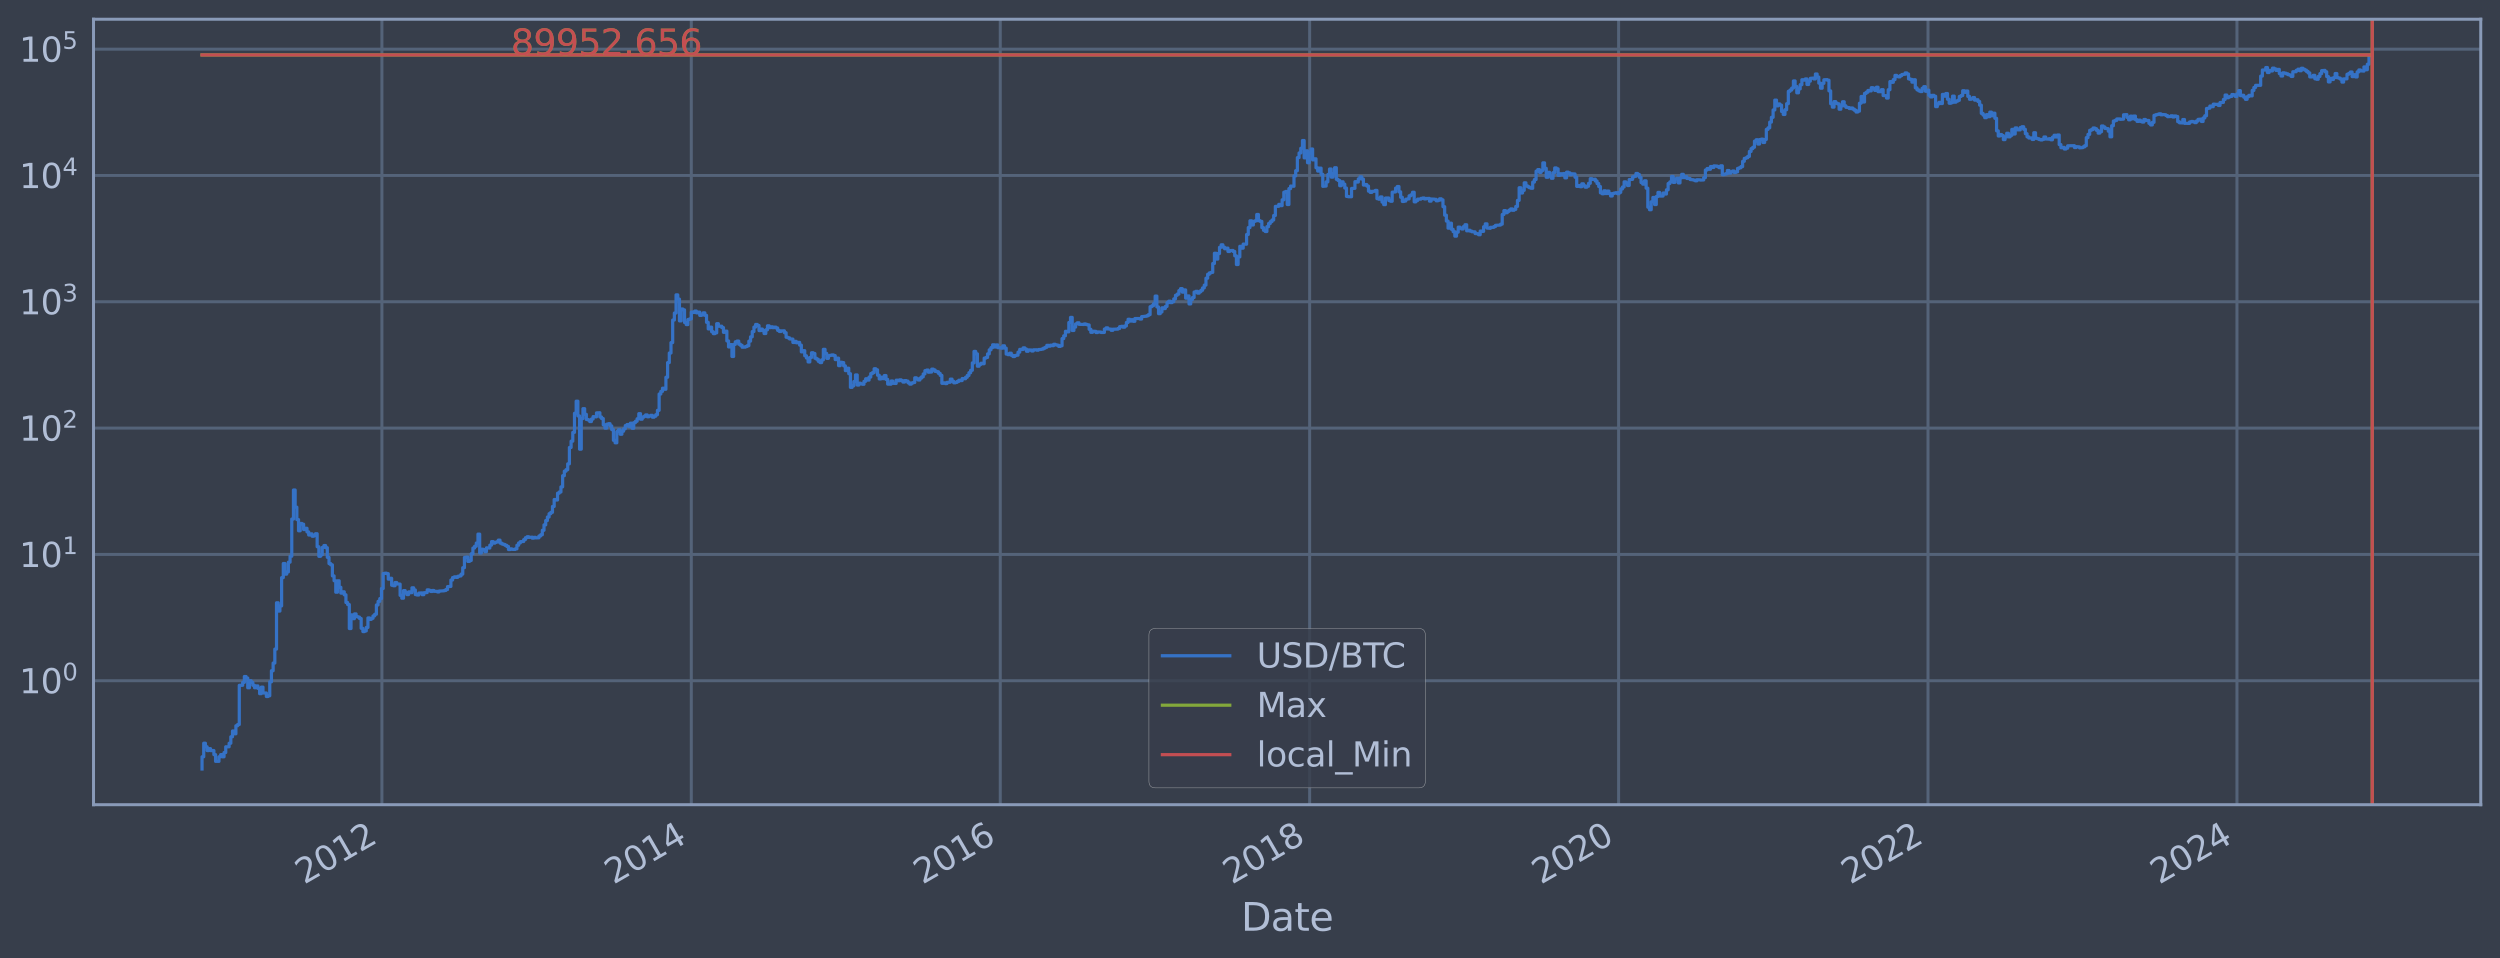 <?xml version="1.0" encoding="utf-8" standalone="no"?>
<!DOCTYPE svg PUBLIC "-//W3C//DTD SVG 1.1//EN"
  "http://www.w3.org/Graphics/SVG/1.1/DTD/svg11.dtd">
<svg xmlns:xlink="http://www.w3.org/1999/xlink" width="934.976pt" height="358.291pt" viewBox="0 0 934.976 358.291" xmlns="http://www.w3.org/2000/svg" version="1.1">
 <defs>
  <style type="text/css">*{stroke-linejoin: round; stroke-linecap: butt}</style>
 </defs>
 <g id="figure_1">
  <g id="patch_1">
   <path d="M 0 358.291 
L 934.976 358.291 
L 934.976 0 
L 0 0 
z
" style="fill: #373e4b"/>
  </g>
  <g id="axes_1">
   <g id="patch_2">
    <path d="M 34.976 300.96 
L 927.776 300.96 
L 927.776 7.2 
L 34.976 7.2 
z
" style="fill: #373e4b"/>
   </g>
   <g id="matplotlib.axis_1">
    <g id="xtick_1">
     <g id="line2d_1">
      <path d="M 142.83 300.96 
L 142.83 7.2 
" clip-path="url(#p7381d6d6e4)" style="fill: none; stroke: #546379; stroke-width: 1.12; stroke-linecap: square"/>
     </g>
     <g id="line2d_2"/>
     <g id="text_1">
      <!-- 2012 -->
      <g style="fill: #b1bed6" transform="translate(113.749 330.885) rotate(-30) scale(0.126 -0.126)">
       <defs>
        <path id="DejaVuSans-32" d="M 1228 531 
L 3431 531 
L 3431 0 
L 469 0 
L 469 531 
Q 828 903 1448 1529 
Q 2069 2156 2228 2338 
Q 2531 2678 2651 2914 
Q 2772 3150 2772 3378 
Q 2772 3750 2511 3984 
Q 2250 4219 1831 4219 
Q 1534 4219 1204 4116 
Q 875 4013 500 3803 
L 500 4441 
Q 881 4594 1212 4672 
Q 1544 4750 1819 4750 
Q 2544 4750 2975 4387 
Q 3406 4025 3406 3419 
Q 3406 3131 3298 2873 
Q 3191 2616 2906 2266 
Q 2828 2175 2409 1742 
Q 1991 1309 1228 531 
z
" transform="scale(0.016)"/>
        <path id="DejaVuSans-30" d="M 2034 4250 
Q 1547 4250 1301 3770 
Q 1056 3291 1056 2328 
Q 1056 1369 1301 889 
Q 1547 409 2034 409 
Q 2525 409 2770 889 
Q 3016 1369 3016 2328 
Q 3016 3291 2770 3770 
Q 2525 4250 2034 4250 
z
M 2034 4750 
Q 2819 4750 3233 4129 
Q 3647 3509 3647 2328 
Q 3647 1150 3233 529 
Q 2819 -91 2034 -91 
Q 1250 -91 836 529 
Q 422 1150 422 2328 
Q 422 3509 836 4129 
Q 1250 4750 2034 4750 
z
" transform="scale(0.016)"/>
        <path id="DejaVuSans-31" d="M 794 531 
L 1825 531 
L 1825 4091 
L 703 3866 
L 703 4441 
L 1819 4666 
L 2450 4666 
L 2450 531 
L 3481 531 
L 3481 0 
L 794 0 
L 794 531 
z
" transform="scale(0.016)"/>
       </defs>
       <use xlink:href="#DejaVuSans-32"/>
       <use xlink:href="#DejaVuSans-30" x="63.623"/>
       <use xlink:href="#DejaVuSans-31" x="127.246"/>
       <use xlink:href="#DejaVuSans-32" x="190.869"/>
      </g>
     </g>
    </g>
    <g id="xtick_2">
     <g id="line2d_3">
      <path d="M 258.538 300.96 
L 258.538 7.2 
" clip-path="url(#p7381d6d6e4)" style="fill: none; stroke: #546379; stroke-width: 1.12; stroke-linecap: square"/>
     </g>
     <g id="line2d_4"/>
     <g id="text_2">
      <!-- 2014 -->
      <g style="fill: #b1bed6" transform="translate(229.457 330.885) rotate(-30) scale(0.126 -0.126)">
       <defs>
        <path id="DejaVuSans-34" d="M 2419 4116 
L 825 1625 
L 2419 1625 
L 2419 4116 
z
M 2253 4666 
L 3047 4666 
L 3047 1625 
L 3713 1625 
L 3713 1100 
L 3047 1100 
L 3047 0 
L 2419 0 
L 2419 1100 
L 313 1100 
L 313 1709 
L 2253 4666 
z
" transform="scale(0.016)"/>
       </defs>
       <use xlink:href="#DejaVuSans-32"/>
       <use xlink:href="#DejaVuSans-30" x="63.623"/>
       <use xlink:href="#DejaVuSans-31" x="127.246"/>
       <use xlink:href="#DejaVuSans-34" x="190.869"/>
      </g>
     </g>
    </g>
    <g id="xtick_3">
     <g id="line2d_5">
      <path d="M 374.087 300.96 
L 374.087 7.2 
" clip-path="url(#p7381d6d6e4)" style="fill: none; stroke: #546379; stroke-width: 1.12; stroke-linecap: square"/>
     </g>
     <g id="line2d_6"/>
     <g id="text_3">
      <!-- 2016 -->
      <g style="fill: #b1bed6" transform="translate(345.006 330.885) rotate(-30) scale(0.126 -0.126)">
       <defs>
        <path id="DejaVuSans-36" d="M 2113 2584 
Q 1688 2584 1439 2293 
Q 1191 2003 1191 1497 
Q 1191 994 1439 701 
Q 1688 409 2113 409 
Q 2538 409 2786 701 
Q 3034 994 3034 1497 
Q 3034 2003 2786 2293 
Q 2538 2584 2113 2584 
z
M 3366 4563 
L 3366 3988 
Q 3128 4100 2886 4159 
Q 2644 4219 2406 4219 
Q 1781 4219 1451 3797 
Q 1122 3375 1075 2522 
Q 1259 2794 1537 2939 
Q 1816 3084 2150 3084 
Q 2853 3084 3261 2657 
Q 3669 2231 3669 1497 
Q 3669 778 3244 343 
Q 2819 -91 2113 -91 
Q 1303 -91 875 529 
Q 447 1150 447 2328 
Q 447 3434 972 4092 
Q 1497 4750 2381 4750 
Q 2619 4750 2861 4703 
Q 3103 4656 3366 4563 
z
" transform="scale(0.016)"/>
       </defs>
       <use xlink:href="#DejaVuSans-32"/>
       <use xlink:href="#DejaVuSans-30" x="63.623"/>
       <use xlink:href="#DejaVuSans-31" x="127.246"/>
       <use xlink:href="#DejaVuSans-36" x="190.869"/>
      </g>
     </g>
    </g>
    <g id="xtick_4">
     <g id="line2d_7">
      <path d="M 489.795 300.96 
L 489.795 7.2 
" clip-path="url(#p7381d6d6e4)" style="fill: none; stroke: #546379; stroke-width: 1.12; stroke-linecap: square"/>
     </g>
     <g id="line2d_8"/>
     <g id="text_4">
      <!-- 2018 -->
      <g style="fill: #b1bed6" transform="translate(460.714 330.885) rotate(-30) scale(0.126 -0.126)">
       <defs>
        <path id="DejaVuSans-38" d="M 2034 2216 
Q 1584 2216 1326 1975 
Q 1069 1734 1069 1313 
Q 1069 891 1326 650 
Q 1584 409 2034 409 
Q 2484 409 2743 651 
Q 3003 894 3003 1313 
Q 3003 1734 2745 1975 
Q 2488 2216 2034 2216 
z
M 1403 2484 
Q 997 2584 770 2862 
Q 544 3141 544 3541 
Q 544 4100 942 4425 
Q 1341 4750 2034 4750 
Q 2731 4750 3128 4425 
Q 3525 4100 3525 3541 
Q 3525 3141 3298 2862 
Q 3072 2584 2669 2484 
Q 3125 2378 3379 2068 
Q 3634 1759 3634 1313 
Q 3634 634 3220 271 
Q 2806 -91 2034 -91 
Q 1263 -91 848 271 
Q 434 634 434 1313 
Q 434 1759 690 2068 
Q 947 2378 1403 2484 
z
M 1172 3481 
Q 1172 3119 1398 2916 
Q 1625 2713 2034 2713 
Q 2441 2713 2670 2916 
Q 2900 3119 2900 3481 
Q 2900 3844 2670 4047 
Q 2441 4250 2034 4250 
Q 1625 4250 1398 4047 
Q 1172 3844 1172 3481 
z
" transform="scale(0.016)"/>
       </defs>
       <use xlink:href="#DejaVuSans-32"/>
       <use xlink:href="#DejaVuSans-30" x="63.623"/>
       <use xlink:href="#DejaVuSans-31" x="127.246"/>
       <use xlink:href="#DejaVuSans-38" x="190.869"/>
      </g>
     </g>
    </g>
    <g id="xtick_5">
     <g id="line2d_9">
      <path d="M 605.345 300.96 
L 605.345 7.2 
" clip-path="url(#p7381d6d6e4)" style="fill: none; stroke: #546379; stroke-width: 1.12; stroke-linecap: square"/>
     </g>
     <g id="line2d_10"/>
     <g id="text_5">
      <!-- 2020 -->
      <g style="fill: #b1bed6" transform="translate(576.264 330.885) rotate(-30) scale(0.126 -0.126)">
       <use xlink:href="#DejaVuSans-32"/>
       <use xlink:href="#DejaVuSans-30" x="63.623"/>
       <use xlink:href="#DejaVuSans-32" x="127.246"/>
       <use xlink:href="#DejaVuSans-30" x="190.869"/>
      </g>
     </g>
    </g>
    <g id="xtick_6">
     <g id="line2d_11">
      <path d="M 721.053 300.96 
L 721.053 7.2 
" clip-path="url(#p7381d6d6e4)" style="fill: none; stroke: #546379; stroke-width: 1.12; stroke-linecap: square"/>
     </g>
     <g id="line2d_12"/>
     <g id="text_6">
      <!-- 2022 -->
      <g style="fill: #b1bed6" transform="translate(691.972 330.885) rotate(-30) scale(0.126 -0.126)">
       <use xlink:href="#DejaVuSans-32"/>
       <use xlink:href="#DejaVuSans-30" x="63.623"/>
       <use xlink:href="#DejaVuSans-32" x="127.246"/>
       <use xlink:href="#DejaVuSans-32" x="190.869"/>
      </g>
     </g>
    </g>
    <g id="xtick_7">
     <g id="line2d_13">
      <path d="M 836.602 300.96 
L 836.602 7.2 
" clip-path="url(#p7381d6d6e4)" style="fill: none; stroke: #546379; stroke-width: 1.12; stroke-linecap: square"/>
     </g>
     <g id="line2d_14"/>
     <g id="text_7">
      <!-- 2024 -->
      <g style="fill: #b1bed6" transform="translate(807.521 330.885) rotate(-30) scale(0.126 -0.126)">
       <use xlink:href="#DejaVuSans-32"/>
       <use xlink:href="#DejaVuSans-30" x="63.623"/>
       <use xlink:href="#DejaVuSans-32" x="127.246"/>
       <use xlink:href="#DejaVuSans-34" x="190.869"/>
      </g>
     </g>
    </g>
    <g id="text_8">
     <!-- Date -->
     <g style="fill: #b1bed6" transform="translate(464.167 348.096) scale(0.144 -0.144)">
      <defs>
       <path id="DejaVuSans-44" d="M 1259 4147 
L 1259 519 
L 2022 519 
Q 2988 519 3436 956 
Q 3884 1394 3884 2338 
Q 3884 3275 3436 3711 
Q 2988 4147 2022 4147 
L 1259 4147 
z
M 628 4666 
L 1925 4666 
Q 3281 4666 3915 4102 
Q 4550 3538 4550 2338 
Q 4550 1131 3912 565 
Q 3275 0 1925 0 
L 628 0 
L 628 4666 
z
" transform="scale(0.016)"/>
       <path id="DejaVuSans-61" d="M 2194 1759 
Q 1497 1759 1228 1600 
Q 959 1441 959 1056 
Q 959 750 1161 570 
Q 1363 391 1709 391 
Q 2188 391 2477 730 
Q 2766 1069 2766 1631 
L 2766 1759 
L 2194 1759 
z
M 3341 1997 
L 3341 0 
L 2766 0 
L 2766 531 
Q 2569 213 2275 61 
Q 1981 -91 1556 -91 
Q 1019 -91 701 211 
Q 384 513 384 1019 
Q 384 1609 779 1909 
Q 1175 2209 1959 2209 
L 2766 2209 
L 2766 2266 
Q 2766 2663 2505 2880 
Q 2244 3097 1772 3097 
Q 1472 3097 1187 3025 
Q 903 2953 641 2809 
L 641 3341 
Q 956 3463 1253 3523 
Q 1550 3584 1831 3584 
Q 2591 3584 2966 3190 
Q 3341 2797 3341 1997 
z
" transform="scale(0.016)"/>
       <path id="DejaVuSans-74" d="M 1172 4494 
L 1172 3500 
L 2356 3500 
L 2356 3053 
L 1172 3053 
L 1172 1153 
Q 1172 725 1289 603 
Q 1406 481 1766 481 
L 2356 481 
L 2356 0 
L 1766 0 
Q 1100 0 847 248 
Q 594 497 594 1153 
L 594 3053 
L 172 3053 
L 172 3500 
L 594 3500 
L 594 4494 
L 1172 4494 
z
" transform="scale(0.016)"/>
       <path id="DejaVuSans-65" d="M 3597 1894 
L 3597 1613 
L 953 1613 
Q 991 1019 1311 708 
Q 1631 397 2203 397 
Q 2534 397 2845 478 
Q 3156 559 3463 722 
L 3463 178 
Q 3153 47 2828 -22 
Q 2503 -91 2169 -91 
Q 1331 -91 842 396 
Q 353 884 353 1716 
Q 353 2575 817 3079 
Q 1281 3584 2069 3584 
Q 2775 3584 3186 3129 
Q 3597 2675 3597 1894 
z
M 3022 2063 
Q 3016 2534 2758 2815 
Q 2500 3097 2075 3097 
Q 1594 3097 1305 2825 
Q 1016 2553 972 2059 
L 3022 2063 
z
" transform="scale(0.016)"/>
      </defs>
      <use xlink:href="#DejaVuSans-44"/>
      <use xlink:href="#DejaVuSans-61" x="77.002"/>
      <use xlink:href="#DejaVuSans-74" x="138.281"/>
      <use xlink:href="#DejaVuSans-65" x="177.49"/>
     </g>
    </g>
   </g>
   <g id="matplotlib.axis_2">
    <g id="ytick_1">
     <g id="line2d_15">
      <path d="M 34.976 254.587 
L 927.776 254.587 
" clip-path="url(#p7381d6d6e4)" style="fill: none; stroke: #546379; stroke-width: 1.12; stroke-linecap: square"/>
     </g>
     <g id="line2d_16"/>
     <g id="text_9">
      <!-- $\mathdefault{10^{0}}$ -->
      <g style="fill: #b1bed6" transform="translate(7.2 259.374) scale(0.126 -0.126)">
       <use xlink:href="#DejaVuSans-31" transform="translate(0 0.766)"/>
       <use xlink:href="#DejaVuSans-30" transform="translate(63.623 0.766)"/>
       <use xlink:href="#DejaVuSans-30" transform="translate(128.203 39.047) scale(0.7)"/>
      </g>
     </g>
    </g>
    <g id="ytick_2">
     <g id="line2d_17">
      <path d="M 34.976 207.346 
L 927.776 207.346 
" clip-path="url(#p7381d6d6e4)" style="fill: none; stroke: #546379; stroke-width: 1.12; stroke-linecap: square"/>
     </g>
     <g id="line2d_18"/>
     <g id="text_10">
      <!-- $\mathdefault{10^{1}}$ -->
      <g style="fill: #b1bed6" transform="translate(7.2 212.133) scale(0.126 -0.126)">
       <use xlink:href="#DejaVuSans-31" transform="translate(0 0.684)"/>
       <use xlink:href="#DejaVuSans-30" transform="translate(63.623 0.684)"/>
       <use xlink:href="#DejaVuSans-31" transform="translate(128.203 38.966) scale(0.7)"/>
      </g>
     </g>
    </g>
    <g id="ytick_3">
     <g id="line2d_19">
      <path d="M 34.976 160.104 
L 927.776 160.104 
" clip-path="url(#p7381d6d6e4)" style="fill: none; stroke: #546379; stroke-width: 1.12; stroke-linecap: square"/>
     </g>
     <g id="line2d_20"/>
     <g id="text_11">
      <!-- $\mathdefault{10^{2}}$ -->
      <g style="fill: #b1bed6" transform="translate(7.2 164.891) scale(0.126 -0.126)">
       <use xlink:href="#DejaVuSans-31" transform="translate(0 0.766)"/>
       <use xlink:href="#DejaVuSans-30" transform="translate(63.623 0.766)"/>
       <use xlink:href="#DejaVuSans-32" transform="translate(128.203 39.047) scale(0.7)"/>
      </g>
     </g>
    </g>
    <g id="ytick_4">
     <g id="line2d_21">
      <path d="M 34.976 112.863 
L 927.776 112.863 
" clip-path="url(#p7381d6d6e4)" style="fill: none; stroke: #546379; stroke-width: 1.12; stroke-linecap: square"/>
     </g>
     <g id="line2d_22"/>
     <g id="text_12">
      <!-- $\mathdefault{10^{3}}$ -->
      <g style="fill: #b1bed6" transform="translate(7.2 117.65) scale(0.126 -0.126)">
       <defs>
        <path id="DejaVuSans-33" d="M 2597 2516 
Q 3050 2419 3304 2112 
Q 3559 1806 3559 1356 
Q 3559 666 3084 287 
Q 2609 -91 1734 -91 
Q 1441 -91 1130 -33 
Q 819 25 488 141 
L 488 750 
Q 750 597 1062 519 
Q 1375 441 1716 441 
Q 2309 441 2620 675 
Q 2931 909 2931 1356 
Q 2931 1769 2642 2001 
Q 2353 2234 1838 2234 
L 1294 2234 
L 1294 2753 
L 1863 2753 
Q 2328 2753 2575 2939 
Q 2822 3125 2822 3475 
Q 2822 3834 2567 4026 
Q 2313 4219 1838 4219 
Q 1578 4219 1281 4162 
Q 984 4106 628 3988 
L 628 4550 
Q 988 4650 1302 4700 
Q 1616 4750 1894 4750 
Q 2613 4750 3031 4423 
Q 3450 4097 3450 3541 
Q 3450 3153 3228 2886 
Q 3006 2619 2597 2516 
z
" transform="scale(0.016)"/>
       </defs>
       <use xlink:href="#DejaVuSans-31" transform="translate(0 0.766)"/>
       <use xlink:href="#DejaVuSans-30" transform="translate(63.623 0.766)"/>
       <use xlink:href="#DejaVuSans-33" transform="translate(128.203 39.047) scale(0.7)"/>
      </g>
     </g>
    </g>
    <g id="ytick_5">
     <g id="line2d_23">
      <path d="M 34.976 65.622 
L 927.776 65.622 
" clip-path="url(#p7381d6d6e4)" style="fill: none; stroke: #546379; stroke-width: 1.12; stroke-linecap: square"/>
     </g>
     <g id="line2d_24"/>
     <g id="text_13">
      <!-- $\mathdefault{10^{4}}$ -->
      <g style="fill: #b1bed6" transform="translate(7.2 70.409) scale(0.126 -0.126)">
       <use xlink:href="#DejaVuSans-31" transform="translate(0 0.684)"/>
       <use xlink:href="#DejaVuSans-30" transform="translate(63.623 0.684)"/>
       <use xlink:href="#DejaVuSans-34" transform="translate(128.203 38.966) scale(0.7)"/>
      </g>
     </g>
    </g>
    <g id="ytick_6">
     <g id="line2d_25">
      <path d="M 34.976 18.38 
L 927.776 18.38 
" clip-path="url(#p7381d6d6e4)" style="fill: none; stroke: #546379; stroke-width: 1.12; stroke-linecap: square"/>
     </g>
     <g id="line2d_26"/>
     <g id="text_14">
      <!-- $\mathdefault{10^{5}}$ -->
      <g style="fill: #b1bed6" transform="translate(7.2 23.167) scale(0.126 -0.126)">
       <defs>
        <path id="DejaVuSans-35" d="M 691 4666 
L 3169 4666 
L 3169 4134 
L 1269 4134 
L 1269 2991 
Q 1406 3038 1543 3061 
Q 1681 3084 1819 3084 
Q 2600 3084 3056 2656 
Q 3513 2228 3513 1497 
Q 3513 744 3044 326 
Q 2575 -91 1722 -91 
Q 1428 -91 1123 -41 
Q 819 9 494 109 
L 494 744 
Q 775 591 1075 516 
Q 1375 441 1709 441 
Q 2250 441 2565 725 
Q 2881 1009 2881 1497 
Q 2881 1984 2565 2268 
Q 2250 2553 1709 2553 
Q 1456 2553 1204 2497 
Q 953 2441 691 2322 
L 691 4666 
z
" transform="scale(0.016)"/>
       </defs>
       <use xlink:href="#DejaVuSans-31" transform="translate(0 0.684)"/>
       <use xlink:href="#DejaVuSans-30" transform="translate(63.623 0.684)"/>
       <use xlink:href="#DejaVuSans-35" transform="translate(128.203 38.966) scale(0.7)"/>
      </g>
     </g>
    </g>
    <g id="ytick_7">
     <g id="line2d_27"/>
    </g>
    <g id="ytick_8">
     <g id="line2d_28"/>
    </g>
    <g id="ytick_9">
     <g id="line2d_29"/>
    </g>
    <g id="ytick_10">
     <g id="line2d_30"/>
    </g>
    <g id="ytick_11">
     <g id="line2d_31"/>
    </g>
    <g id="ytick_12">
     <g id="line2d_32"/>
    </g>
    <g id="ytick_13">
     <g id="line2d_33"/>
    </g>
    <g id="ytick_14">
     <g id="line2d_34"/>
    </g>
    <g id="ytick_15">
     <g id="line2d_35"/>
    </g>
    <g id="ytick_16">
     <g id="line2d_36"/>
    </g>
    <g id="ytick_17">
     <g id="line2d_37"/>
    </g>
    <g id="ytick_18">
     <g id="line2d_38"/>
    </g>
    <g id="ytick_19">
     <g id="line2d_39"/>
    </g>
    <g id="ytick_20">
     <g id="line2d_40"/>
    </g>
    <g id="ytick_21">
     <g id="line2d_41"/>
    </g>
    <g id="ytick_22">
     <g id="line2d_42"/>
    </g>
    <g id="ytick_23">
     <g id="line2d_43"/>
    </g>
    <g id="ytick_24">
     <g id="line2d_44"/>
    </g>
    <g id="ytick_25">
     <g id="line2d_45"/>
    </g>
    <g id="ytick_26">
     <g id="line2d_46"/>
    </g>
    <g id="ytick_27">
     <g id="line2d_47"/>
    </g>
    <g id="ytick_28">
     <g id="line2d_48"/>
    </g>
    <g id="ytick_29">
     <g id="line2d_49"/>
    </g>
    <g id="ytick_30">
     <g id="line2d_50"/>
    </g>
    <g id="ytick_31">
     <g id="line2d_51"/>
    </g>
    <g id="ytick_32">
     <g id="line2d_52"/>
    </g>
    <g id="ytick_33">
     <g id="line2d_53"/>
    </g>
    <g id="ytick_34">
     <g id="line2d_54"/>
    </g>
    <g id="ytick_35">
     <g id="line2d_55"/>
    </g>
    <g id="ytick_36">
     <g id="line2d_56"/>
    </g>
    <g id="ytick_37">
     <g id="line2d_57"/>
    </g>
    <g id="ytick_38">
     <g id="line2d_58"/>
    </g>
    <g id="ytick_39">
     <g id="line2d_59"/>
    </g>
    <g id="ytick_40">
     <g id="line2d_60"/>
    </g>
    <g id="ytick_41">
     <g id="line2d_61"/>
    </g>
    <g id="ytick_42">
     <g id="line2d_62"/>
    </g>
    <g id="ytick_43">
     <g id="line2d_63"/>
    </g>
    <g id="ytick_44">
     <g id="line2d_64"/>
    </g>
    <g id="ytick_45">
     <g id="line2d_65"/>
    </g>
    <g id="ytick_46">
     <g id="line2d_66"/>
    </g>
    <g id="ytick_47">
     <g id="line2d_67"/>
    </g>
    <g id="ytick_48">
     <g id="line2d_68"/>
    </g>
    <g id="ytick_49">
     <g id="line2d_69"/>
    </g>
    <g id="ytick_50">
     <g id="line2d_70"/>
    </g>
    <g id="ytick_51">
     <g id="line2d_71"/>
    </g>
    <g id="ytick_52">
     <g id="line2d_72"/>
    </g>
    <g id="ytick_53">
     <g id="line2d_73"/>
    </g>
    <g id="ytick_54">
     <g id="line2d_74"/>
    </g>
   </g>
   <g id="line2d_75">
    <path d="M 75.558 287.607 
L 75.558 283.029 
L 76.191 283.029 
L 76.191 277.964 
L 76.824 277.964 
L 76.824 279.288 
L 77.457 279.288 
L 77.457 280.704 
L 78.09 280.704 
L 78.09 279.984 
L 78.724 279.984 
L 78.724 280.704 
L 79.99 280.704 
L 79.99 282.224 
L 80.623 282.224 
L 80.623 284.74 
L 81.889 284.74 
L 81.889 283.029 
L 82.522 283.029 
L 82.522 282.224 
L 83.156 282.224 
L 83.156 283.029 
L 83.789 283.029 
L 83.789 281.45 
L 84.422 281.45 
L 84.422 279.288 
L 85.688 279.288 
L 85.688 277.964 
L 86.321 277.964 
L 86.321 275.548 
L 86.954 275.548 
L 86.954 273.386 
L 87.588 273.386 
L 87.588 274.439 
L 88.221 274.439 
L 88.221 271.431 
L 88.854 271.431 
L 88.854 270.97 
L 89.487 270.97 
L 89.487 256.298 
L 90.753 256.298 
L 90.753 255.212 
L 91.387 255.212 
L 91.387 253.008 
L 92.02 253.008 
L 92.02 253.586 
L 92.653 253.586 
L 92.653 257.21 
L 93.286 257.21 
L 93.286 254.587 
L 93.919 254.587 
L 93.919 255.212 
L 94.552 255.212 
L 94.552 256.298 
L 95.185 256.298 
L 95.185 257.21 
L 95.819 257.21 
L 95.819 256.522 
L 96.452 256.522 
L 96.452 257.444 
L 97.085 257.444 
L 97.085 259.423 
L 97.718 259.423 
L 97.718 256.978 
L 98.351 256.978 
L 98.351 259.165 
L 99.617 259.165 
L 99.617 260.489 
L 100.251 260.489 
L 100.251 260.218 
L 100.884 260.218 
L 100.884 255.001 
L 101.517 255.001 
L 101.517 250.846 
L 102.15 250.846 
L 102.15 247.979 
L 102.783 247.979 
L 102.783 242.757 
L 103.416 242.757 
L 103.416 225.439 
L 104.05 225.439 
L 104.05 228.536 
L 104.683 228.536 
L 104.683 226.612 
L 105.316 226.612 
L 105.316 216.027 
L 105.949 216.027 
L 105.949 210.753 
L 106.582 210.753 
L 106.582 214.722 
L 107.215 214.722 
L 107.215 213.887 
L 107.848 213.887 
L 107.848 210.25 
L 108.482 210.25 
L 108.482 208.034 
L 109.115 208.034 
L 109.115 194.123 
L 109.748 194.123 
L 109.748 183.265 
L 110.381 183.265 
L 110.381 189.677 
L 111.014 189.677 
L 111.014 194.318 
L 111.647 194.318 
L 111.647 198.5 
L 112.28 198.5 
L 112.28 195.771 
L 112.914 195.771 
L 112.914 196.041 
L 113.547 196.041 
L 113.547 198.039 
L 114.18 198.039 
L 114.18 197.575 
L 114.813 197.575 
L 114.813 198.931 
L 115.446 198.931 
L 115.446 200.079 
L 116.079 200.079 
L 116.079 199.666 
L 116.712 199.666 
L 116.712 200.545 
L 117.346 200.545 
L 117.346 200.296 
L 117.979 200.296 
L 117.979 199.61 
L 118.612 199.61 
L 118.612 204.478 
L 119.245 204.478 
L 119.245 208.055 
L 119.878 208.055 
L 119.878 207.49 
L 120.511 207.49 
L 120.511 204.73 
L 121.145 204.73 
L 121.145 204.037 
L 121.778 204.037 
L 121.778 204.838 
L 122.411 204.838 
L 122.411 208.441 
L 123.044 208.441 
L 123.044 210.777 
L 123.677 210.777 
L 123.677 211.243 
L 124.31 211.243 
L 124.31 215.379 
L 124.943 215.379 
L 124.943 217.186 
L 125.577 217.186 
L 125.577 221.485 
L 126.21 221.485 
L 126.21 217.22 
L 126.843 217.22 
L 126.843 219.649 
L 127.476 219.649 
L 127.476 221.814 
L 128.109 221.814 
L 128.109 221.322 
L 128.742 221.322 
L 128.742 222.447 
L 129.375 222.447 
L 129.375 225.34 
L 130.009 225.34 
L 130.009 226.094 
L 130.642 226.094 
L 130.642 235.062 
L 131.275 235.062 
L 131.275 229.968 
L 131.908 229.968 
L 131.908 231.374 
L 132.541 231.374 
L 132.541 229.6 
L 133.174 229.6 
L 133.174 230.595 
L 133.807 230.595 
L 133.807 230.787 
L 134.441 230.787 
L 134.441 231.308 
L 135.074 231.308 
L 135.074 234.983 
L 135.707 234.983 
L 135.707 236.202 
L 136.34 236.202 
L 136.34 235.953 
L 136.973 235.953 
L 136.973 234.67 
L 137.606 234.67 
L 137.606 231.111 
L 138.24 231.111 
L 138.24 231.641 
L 138.873 231.641 
L 138.873 231.242 
L 139.506 231.242 
L 139.506 230.342 
L 140.139 230.342 
L 140.139 229.722 
L 140.772 229.722 
L 140.772 226.248 
L 141.405 226.248 
L 141.405 224.901 
L 142.038 224.901 
L 142.038 223.866 
L 142.672 223.866 
L 142.672 220.102 
L 143.305 220.102 
L 143.305 214.488 
L 143.938 214.488 
L 143.938 214.372 
L 144.571 214.372 
L 144.571 214.547 
L 145.204 214.547 
L 145.204 216.598 
L 145.837 216.598 
L 145.837 216.279 
L 146.47 216.279 
L 146.47 218.878 
L 147.104 218.878 
L 147.104 219.059 
L 147.737 219.059 
L 147.737 217.86 
L 148.37 217.86 
L 148.37 218.381 
L 149.636 218.451 
L 149.636 222.662 
L 150.269 222.662 
L 150.269 223.728 
L 150.903 223.728 
L 150.903 220.881 
L 151.536 220.881 
L 151.536 221.649 
L 152.169 221.649 
L 152.169 222.362 
L 152.802 222.362 
L 152.802 221.363 
L 153.435 221.363 
L 153.435 221.649 
L 154.068 221.649 
L 154.068 219.836 
L 154.701 219.836 
L 154.701 220.644 
L 155.335 220.644 
L 155.335 222.362 
L 155.968 222.362 
L 155.968 222.533 
L 156.601 222.533 
L 156.601 221.814 
L 157.867 221.732 
L 157.867 222.404 
L 158.5 222.404 
L 158.5 221.69 
L 159.767 221.608 
L 159.767 220.605 
L 160.4 220.605 
L 160.4 220.802 
L 161.033 220.802 
L 161.033 221.201 
L 161.666 221.201 
L 161.666 220.841 
L 162.299 220.841 
L 162.299 221.16 
L 163.565 221.16 
L 163.565 221.363 
L 164.199 221.363 
L 164.199 221.04 
L 166.098 220.96 
L 166.098 220.841 
L 166.731 220.841 
L 166.731 220.488 
L 167.364 220.488 
L 167.364 219.389 
L 168.631 219.315 
L 168.631 216.923 
L 169.264 216.923 
L 169.264 215.995 
L 169.897 215.995 
L 169.897 215.747 
L 170.53 215.747 
L 170.53 215.933 
L 171.163 215.933 
L 171.163 215.532 
L 171.796 215.532 
L 171.796 215.379 
L 172.43 215.379 
L 172.43 214.722 
L 173.063 214.722 
L 173.063 212.312 
L 173.696 212.312 
L 173.696 208.463 
L 174.329 208.463 
L 174.329 208.333 
L 174.962 208.333 
L 174.962 209.968 
L 175.595 209.968 
L 175.595 209.622 
L 176.228 209.622 
L 176.228 207.101 
L 176.862 207.101 
L 176.862 204.966 
L 177.495 204.966 
L 177.495 204.301 
L 178.128 204.301 
L 178.128 203.098 
L 178.761 203.098 
L 178.761 199.751 
L 179.394 199.751 
L 179.394 206.819 
L 180.027 206.819 
L 180.027 205.409 
L 180.66 205.409 
L 180.66 205.559 
L 181.294 205.559 
L 181.294 206.306 
L 181.927 206.306 
L 181.927 204.893 
L 183.193 204.947 
L 183.193 203.88 
L 183.826 203.88 
L 183.826 202.555 
L 184.459 202.555 
L 184.459 203.132 
L 185.093 203.132 
L 185.093 202.833 
L 185.726 202.833 
L 185.726 202.637 
L 186.359 202.637 
L 186.359 202.01 
L 186.992 202.01 
L 186.992 203.098 
L 187.625 203.098 
L 187.625 203.435 
L 188.258 203.435 
L 188.258 203.639 
L 188.891 203.639 
L 188.891 203.95 
L 189.525 203.95 
L 189.525 204.371 
L 190.158 204.371 
L 190.158 205.521 
L 190.791 205.521 
L 190.791 205.279 
L 191.424 205.279 
L 191.424 205.446 
L 192.69 205.484 
L 192.69 205.26 
L 193.323 205.26 
L 193.323 203.915 
L 193.957 203.915 
L 193.957 203.065 
L 194.59 203.065 
L 194.59 202.571 
L 195.856 202.507 
L 195.856 201.821 
L 196.489 201.821 
L 196.489 201.113 
L 197.122 201.113 
L 197.122 200.738 
L 197.756 200.738 
L 197.756 200.992 
L 199.022 200.887 
L 199.022 201.265 
L 199.655 201.265 
L 199.655 200.962 
L 200.288 200.962 
L 200.288 201.158 
L 201.554 201.128 
L 201.554 200.457 
L 202.188 200.457 
L 202.188 199.993 
L 202.821 199.993 
L 202.821 198.314 
L 203.454 198.314 
L 203.454 196.303 
L 204.087 196.303 
L 204.087 194.68 
L 204.72 194.68 
L 204.72 193.352 
L 205.353 193.352 
L 205.353 192.124 
L 205.986 192.124 
L 205.986 191.612 
L 206.62 191.612 
L 206.62 189.41 
L 207.253 189.41 
L 207.253 186.816 
L 207.886 186.816 
L 207.886 186.983 
L 208.519 186.983 
L 208.519 184.453 
L 209.152 184.453 
L 209.152 184.001 
L 209.785 184.001 
L 209.785 182.088 
L 210.418 182.088 
L 210.418 177.903 
L 211.052 177.903 
L 211.052 176.215 
L 211.685 176.215 
L 211.685 175.656 
L 212.318 175.656 
L 212.318 173.473 
L 212.951 173.473 
L 212.951 167.349 
L 213.584 167.349 
L 213.584 164.995 
L 214.217 164.995 
L 214.217 161.704 
L 214.851 161.704 
L 214.851 154.564 
L 215.484 154.564 
L 215.484 150.043 
L 216.117 150.043 
L 216.117 155.543 
L 216.75 155.543 
L 216.75 167.987 
L 217.383 167.987 
L 217.383 156.549 
L 218.016 156.549 
L 218.016 152.838 
L 218.649 152.838 
L 218.649 154.96 
L 219.283 154.96 
L 219.283 156.883 
L 219.916 156.883 
L 219.916 157.063 
L 220.549 157.063 
L 220.549 157.653 
L 221.182 157.653 
L 221.182 156.71 
L 221.815 156.71 
L 221.815 155.804 
L 223.081 155.907 
L 223.081 154.41 
L 224.348 154.362 
L 224.348 155.954 
L 224.981 155.954 
L 224.981 156.541 
L 225.614 156.541 
L 225.614 158.889 
L 226.247 158.889 
L 226.247 160.108 
L 226.88 160.108 
L 226.88 158.642 
L 227.513 158.642 
L 227.513 158.459 
L 228.147 158.459 
L 228.147 159.3 
L 228.78 159.3 
L 228.78 160.676 
L 229.413 160.676 
L 229.413 164.672 
L 230.046 164.672 
L 230.046 165.603 
L 230.679 165.603 
L 230.679 161.376 
L 231.312 161.376 
L 231.312 160.719 
L 231.946 160.719 
L 231.946 162.405 
L 232.579 162.405 
L 232.579 161.263 
L 233.212 161.263 
L 233.212 160.373 
L 233.845 160.373 
L 233.845 159.178 
L 234.478 159.178 
L 234.478 158.77 
L 235.111 158.77 
L 235.111 159.538 
L 235.744 159.538 
L 235.744 158.27 
L 236.378 158.27 
L 236.378 160.164 
L 237.011 160.164 
L 237.011 158.069 
L 237.644 158.069 
L 237.644 157.546 
L 238.277 157.546 
L 238.277 156.622 
L 238.91 156.622 
L 238.91 154.707 
L 239.543 154.707 
L 239.543 156.776 
L 240.176 156.776 
L 240.176 156.021 
L 240.81 156.021 
L 240.81 155.683 
L 241.443 155.683 
L 241.443 155.181 
L 242.076 155.181 
L 242.076 155.869 
L 242.709 155.869 
L 242.709 155.584 
L 243.342 155.584 
L 243.342 155.322 
L 243.975 155.322 
L 243.975 156.035 
L 244.609 156.035 
L 244.609 155.671 
L 245.242 155.671 
L 245.242 155.105 
L 245.875 155.105 
L 245.875 153.468 
L 246.508 153.468 
L 246.508 147.359 
L 247.141 147.359 
L 247.141 146.368 
L 247.774 146.368 
L 247.774 145.187 
L 248.407 145.187 
L 248.407 145.578 
L 249.041 145.578 
L 249.041 141.094 
L 249.674 141.094 
L 249.674 135.609 
L 250.307 135.609 
L 250.307 132.024 
L 250.94 132.024 
L 250.94 128.136 
L 251.573 128.136 
L 251.573 119.695 
L 252.206 119.695 
L 252.206 117.071 
L 252.839 117.071 
L 252.839 110.284 
L 253.473 110.284 
L 253.473 111.858 
L 254.106 111.858 
L 254.106 120.008 
L 254.739 120.008 
L 254.739 115.559 
L 255.372 115.559 
L 255.372 115.886 
L 256.005 115.886 
L 256.005 120.616 
L 256.638 120.616 
L 256.638 121.388 
L 257.271 121.388 
L 257.271 119.49 
L 257.905 119.49 
L 257.905 119.264 
L 258.538 119.264 
L 258.538 116.717 
L 259.171 116.717 
L 259.171 116.852 
L 259.804 116.852 
L 259.804 116.342 
L 260.437 116.342 
L 260.437 117.006 
L 261.07 117.006 
L 261.07 116.74 
L 261.704 116.74 
L 261.704 117.96 
L 262.337 117.96 
L 262.337 117.814 
L 262.97 117.814 
L 262.97 117.008 
L 263.603 117.008 
L 263.603 117.934 
L 264.236 117.934 
L 264.236 120.554 
L 264.869 120.554 
L 264.869 123.004 
L 265.502 123.004 
L 265.502 122.344 
L 266.136 122.344 
L 266.136 124.057 
L 266.769 124.057 
L 266.769 124.776 
L 267.402 124.776 
L 267.402 124.487 
L 268.035 124.487 
L 268.035 121.058 
L 268.668 121.058 
L 268.668 122.022 
L 269.934 121.987 
L 269.934 122.515 
L 270.568 122.515 
L 270.568 124.292 
L 271.201 124.292 
L 271.201 123.835 
L 271.834 123.835 
L 271.834 127.499 
L 272.467 127.499 
L 272.467 129.748 
L 273.1 129.748 
L 273.1 128.884 
L 273.733 128.884 
L 273.733 133.317 
L 274.366 133.317 
L 274.366 128.811 
L 275 128.811 
L 275 127.832 
L 275.633 127.832 
L 275.633 127.561 
L 276.266 127.561 
L 276.266 128.729 
L 276.899 128.729 
L 276.899 129.153 
L 277.532 129.153 
L 277.532 129.859 
L 278.799 129.818 
L 278.799 129.593 
L 279.432 129.593 
L 279.432 129.286 
L 280.065 129.286 
L 280.065 127.577 
L 280.698 127.577 
L 280.698 125.97 
L 281.331 125.97 
L 281.331 124.004 
L 281.964 124.004 
L 281.964 122.319 
L 282.597 122.319 
L 282.597 121.342 
L 283.231 121.342 
L 283.231 121.739 
L 283.864 121.739 
L 283.864 123.634 
L 284.497 123.634 
L 284.497 123.072 
L 285.13 123.072 
L 285.13 123.655 
L 285.763 123.655 
L 285.763 124.731 
L 286.396 124.731 
L 286.396 123.344 
L 287.029 123.344 
L 287.029 121.848 
L 287.663 121.848 
L 287.663 122.527 
L 288.296 122.527 
L 288.296 122.213 
L 288.929 122.213 
L 288.929 122.536 
L 289.562 122.536 
L 289.562 122.342 
L 290.195 122.342 
L 290.195 122.656 
L 290.828 122.656 
L 290.828 123.561 
L 291.462 123.561 
L 291.462 123.967 
L 292.095 123.967 
L 292.095 123.74 
L 293.361 123.724 
L 293.361 124.431 
L 293.994 124.431 
L 293.994 126.127 
L 294.627 126.127 
L 294.627 126.326 
L 295.26 126.326 
L 295.26 126.757 
L 296.527 126.815 
L 296.527 128.078 
L 297.16 128.078 
L 297.16 127.67 
L 297.793 127.67 
L 297.793 128.208 
L 298.426 128.208 
L 298.426 128.054 
L 299.059 128.054 
L 299.059 129.069 
L 299.692 129.069 
L 299.692 131.603 
L 300.326 131.603 
L 300.326 131.146 
L 300.959 131.146 
L 300.959 133.048 
L 301.592 133.048 
L 301.592 133.887 
L 302.225 133.887 
L 302.225 135.358 
L 302.858 135.358 
L 302.858 133.713 
L 303.491 133.713 
L 303.491 131.929 
L 304.124 131.929 
L 304.124 132.211 
L 304.758 132.211 
L 304.758 133.984 
L 305.391 133.984 
L 305.391 134.349 
L 306.024 134.349 
L 306.024 135.13 
L 306.657 135.13 
L 306.657 135.595 
L 307.29 135.595 
L 307.29 134.582 
L 307.923 134.582 
L 307.923 130.652 
L 308.557 130.652 
L 308.557 132.188 
L 309.19 132.188 
L 309.19 134.026 
L 309.823 134.026 
L 309.823 133.009 
L 310.456 133.009 
L 310.456 132.878 
L 311.089 132.878 
L 311.089 132.735 
L 311.722 132.735 
L 311.722 132.984 
L 312.355 132.984 
L 312.355 134.473 
L 312.989 134.473 
L 312.989 133.95 
L 313.622 133.95 
L 313.622 136.743 
L 314.255 136.743 
L 314.255 135.486 
L 314.888 135.486 
L 314.888 135.613 
L 315.521 135.613 
L 315.521 136.826 
L 316.154 136.826 
L 316.154 138.61 
L 316.787 138.61 
L 316.787 137.702 
L 317.421 137.702 
L 317.421 139.75 
L 318.054 139.75 
L 318.054 144.862 
L 318.687 144.862 
L 318.687 144.303 
L 319.32 144.303 
L 319.32 142.688 
L 319.953 142.688 
L 319.953 140.225 
L 320.586 140.225 
L 320.586 143.998 
L 321.219 143.998 
L 321.219 143.311 
L 321.853 143.311 
L 321.853 143.565 
L 322.486 143.565 
L 322.486 143.712 
L 323.119 143.712 
L 323.119 142.618 
L 323.752 142.618 
L 323.752 141.654 
L 324.385 141.654 
L 324.385 142.148 
L 325.018 142.148 
L 325.018 141.02 
L 325.652 141.02 
L 325.652 139.722 
L 326.285 139.722 
L 326.285 139.35 
L 326.918 139.35 
L 326.918 137.916 
L 327.551 137.916 
L 327.551 138.311 
L 328.184 138.311 
L 328.184 140.335 
L 328.817 140.335 
L 328.817 141.72 
L 329.45 141.72 
L 329.45 141.064 
L 330.084 141.064 
L 330.084 141.595 
L 330.717 141.595 
L 330.717 140.459 
L 331.35 140.459 
L 331.35 141.888 
L 331.983 141.888 
L 331.983 143.649 
L 333.249 143.683 
L 333.249 142.5 
L 333.882 142.5 
L 333.882 143.349 
L 335.149 143.41 
L 335.149 142.188 
L 335.782 142.188 
L 335.782 142.387 
L 336.415 142.387 
L 336.415 142.062 
L 337.048 142.062 
L 337.048 142.369 
L 337.681 142.369 
L 337.681 142.891 
L 338.315 142.891 
L 338.315 142.335 
L 338.948 142.335 
L 338.948 142.548 
L 339.581 142.548 
L 339.581 143.164 
L 340.214 143.164 
L 340.214 143.661 
L 340.847 143.661 
L 340.847 143.226 
L 341.48 143.226 
L 341.48 143.052 
L 342.113 143.052 
L 342.113 141.307 
L 342.747 141.307 
L 342.747 141.741 
L 343.38 141.741 
L 343.38 142.126 
L 344.013 142.126 
L 344.013 141.423 
L 344.646 141.423 
L 344.646 140.925 
L 345.279 140.925 
L 345.279 139.838 
L 345.912 139.838 
L 345.912 138.623 
L 346.545 138.623 
L 346.545 138.408 
L 347.179 138.408 
L 347.179 139.22 
L 348.445 139.129 
L 348.445 138.061 
L 349.078 138.061 
L 349.078 138.37 
L 349.711 138.37 
L 349.711 138.898 
L 350.344 138.898 
L 350.344 139.03 
L 350.977 139.03 
L 350.977 139.652 
L 351.611 139.652 
L 351.611 140.388 
L 352.244 140.388 
L 352.244 143.353 
L 352.877 143.353 
L 352.877 143.182 
L 353.51 143.182 
L 353.51 143.457 
L 354.143 143.457 
L 354.143 142.994 
L 355.41 142.951 
L 355.41 141.786 
L 356.043 141.786 
L 356.043 142.598 
L 356.676 142.598 
L 356.676 143.165 
L 357.309 143.165 
L 357.309 143.002 
L 357.942 143.002 
L 357.942 142.662 
L 358.575 142.662 
L 358.575 142.216 
L 359.208 142.216 
L 359.208 142.334 
L 359.842 142.334 
L 359.842 141.569 
L 361.108 141.659 
L 361.108 141.103 
L 361.741 141.103 
L 361.741 140.419 
L 362.374 140.419 
L 362.374 139.398 
L 363.007 139.398 
L 363.007 138.496 
L 363.64 138.496 
L 363.64 135.723 
L 364.274 135.723 
L 364.274 131.433 
L 364.907 131.433 
L 364.907 132.339 
L 365.54 132.339 
L 365.54 136.959 
L 366.173 136.959 
L 366.173 136.306 
L 366.806 136.306 
L 366.806 135.866 
L 367.439 135.866 
L 367.439 136.018 
L 368.072 136.018 
L 368.072 133.938 
L 368.706 133.938 
L 368.706 133.677 
L 369.339 133.677 
L 369.339 132.343 
L 369.972 132.343 
L 369.972 130.833 
L 370.605 130.833 
L 370.605 130.017 
L 371.238 130.017 
L 371.238 128.948 
L 371.871 128.948 
L 371.871 129.784 
L 372.505 129.784 
L 372.505 128.996 
L 373.138 128.996 
L 373.138 130.025 
L 374.404 130.047 
L 374.404 130.214 
L 375.037 130.214 
L 375.037 129.317 
L 375.67 129.317 
L 375.67 130.2 
L 376.303 130.2 
L 376.303 132.42 
L 376.937 132.42 
L 376.937 132.634 
L 377.57 132.634 
L 377.57 132.094 
L 378.203 132.094 
L 378.203 132.899 
L 378.836 132.899 
L 378.836 133.347 
L 379.469 133.347 
L 379.469 132.986 
L 380.102 132.986 
L 380.102 132.822 
L 380.735 132.822 
L 380.735 131.703 
L 381.369 131.703 
L 381.369 130.662 
L 382.635 130.698 
L 382.635 130.103 
L 383.268 130.103 
L 383.268 130.539 
L 383.901 130.539 
L 383.901 131.372 
L 384.534 131.372 
L 384.534 130.858 
L 385.801 130.907 
L 385.801 131.258 
L 386.434 131.258 
L 386.434 130.838 
L 387.7 130.81 
L 387.7 130.969 
L 388.333 130.969 
L 388.333 130.734 
L 389.6 130.664 
L 389.6 130.533 
L 390.233 130.533 
L 390.233 130.205 
L 390.866 130.205 
L 390.866 129.896 
L 391.499 129.896 
L 391.499 129.158 
L 392.132 129.158 
L 392.132 129.462 
L 392.765 129.462 
L 392.765 129.109 
L 393.398 129.109 
L 393.398 129.274 
L 394.032 129.274 
L 394.032 128.765 
L 394.665 128.765 
L 394.665 128.982 
L 395.298 128.982 
L 395.298 129.106 
L 395.931 129.106 
L 395.931 129.558 
L 396.564 129.558 
L 396.564 129.305 
L 397.197 129.305 
L 397.197 126.626 
L 397.83 126.626 
L 397.83 125.581 
L 398.464 125.581 
L 398.464 123.908 
L 399.097 123.908 
L 399.097 124.112 
L 399.73 124.112 
L 399.73 120.619 
L 400.363 120.619 
L 400.363 118.712 
L 400.996 118.712 
L 400.996 123.591 
L 401.629 123.591 
L 401.629 122.336 
L 402.263 122.336 
L 402.263 121.142 
L 402.896 121.142 
L 402.896 120.716 
L 403.529 120.716 
L 403.529 121.295 
L 405.428 121.347 
L 405.428 121.156 
L 406.061 121.156 
L 406.061 121.342 
L 406.695 121.342 
L 406.695 121.527 
L 407.328 121.527 
L 407.328 123.154 
L 407.961 123.154 
L 407.961 124.298 
L 408.594 124.298 
L 408.594 123.864 
L 409.86 123.921 
L 409.86 124.363 
L 410.493 124.363 
L 410.493 124.137 
L 411.76 124.19 
L 411.76 124.342 
L 413.026 124.324 
L 413.026 123.066 
L 413.659 123.066 
L 413.659 122.616 
L 414.292 122.616 
L 414.292 123.038 
L 415.559 123.095 
L 415.559 123.547 
L 416.192 123.547 
L 416.192 123.113 
L 418.091 123.099 
L 418.091 122.855 
L 418.724 122.855 
L 418.724 122.175 
L 419.358 122.175 
L 419.358 122.052 
L 419.991 122.052 
L 419.991 122.379 
L 420.624 122.379 
L 420.624 121.894 
L 421.257 121.894 
L 421.257 120.598 
L 421.89 120.598 
L 421.89 119.416 
L 422.523 119.416 
L 422.523 120.079 
L 423.156 120.079 
L 423.156 119.56 
L 423.79 119.56 
L 423.79 120.17 
L 424.423 120.17 
L 424.423 119.128 
L 426.322 119.122 
L 426.322 119.319 
L 426.955 119.319 
L 426.955 118.413 
L 428.222 118.319 
L 428.222 118.274 
L 428.855 118.274 
L 428.855 118.069 
L 429.488 118.069 
L 429.488 117.672 
L 430.121 117.672 
L 430.121 114.709 
L 430.754 114.709 
L 430.754 114.344 
L 431.387 114.344 
L 431.387 113.597 
L 432.021 113.597 
L 432.021 110.737 
L 432.654 110.737 
L 432.654 114.787 
L 433.287 114.787 
L 433.287 117.3 
L 433.92 117.3 
L 433.92 116.672 
L 434.553 116.672 
L 434.553 115.124 
L 435.186 115.124 
L 435.186 115.402 
L 435.819 115.402 
L 435.819 114.604 
L 436.453 114.604 
L 436.453 113.206 
L 437.086 113.206 
L 437.086 112.637 
L 437.719 112.637 
L 437.719 113.166 
L 438.352 113.166 
L 438.352 112.838 
L 438.985 112.838 
L 438.985 111.773 
L 439.618 111.773 
L 439.618 110.446 
L 440.251 110.446 
L 440.251 109.989 
L 440.885 109.989 
L 440.885 108.7 
L 441.518 108.7 
L 441.518 107.942 
L 442.151 107.942 
L 442.151 109.258 
L 442.784 109.258 
L 442.784 108.438 
L 443.417 108.438 
L 443.417 111.507 
L 444.05 111.507 
L 444.05 110.666 
L 444.683 110.666 
L 444.683 113.662 
L 445.317 113.662 
L 445.317 112.063 
L 445.95 112.063 
L 445.95 111.284 
L 446.583 111.284 
L 446.583 109.23 
L 447.216 109.23 
L 447.216 108.952 
L 447.849 108.952 
L 447.849 109.635 
L 448.482 109.635 
L 448.482 109.102 
L 449.116 109.102 
L 449.116 108.562 
L 449.749 108.562 
L 449.749 107.67 
L 450.382 107.67 
L 450.382 106.633 
L 451.015 106.633 
L 451.015 104.041 
L 451.648 104.041 
L 451.648 102.575 
L 452.281 102.575 
L 452.281 102.062 
L 452.914 102.062 
L 452.914 101.868 
L 453.548 101.868 
L 453.548 98.551 
L 454.181 98.551 
L 454.181 94.718 
L 454.814 94.718 
L 454.814 96.899 
L 455.447 96.899 
L 455.447 94.817 
L 456.08 94.817 
L 456.08 92.491 
L 456.713 92.491 
L 456.713 91.555 
L 457.346 91.555 
L 457.346 92.439 
L 457.98 92.439 
L 457.98 93.026 
L 458.613 93.026 
L 458.613 92.801 
L 459.246 92.801 
L 459.246 94.047 
L 459.879 94.047 
L 459.879 93.724 
L 461.145 93.658 
L 461.145 94.04 
L 461.778 94.04 
L 461.778 95.677 
L 462.412 95.677 
L 462.412 98.928 
L 463.045 98.928 
L 463.045 96.087 
L 463.678 96.087 
L 463.678 92.121 
L 464.311 92.121 
L 464.311 92.818 
L 464.944 92.818 
L 464.944 91.283 
L 466.211 91.329 
L 466.211 87.702 
L 466.844 87.702 
L 466.844 85.107 
L 467.477 85.107 
L 467.477 82.579 
L 468.11 82.579 
L 468.11 84.143 
L 468.743 84.143 
L 468.743 82.786 
L 469.376 82.786 
L 469.376 82.575 
L 470.009 82.575 
L 470.009 80.222 
L 470.643 80.222 
L 470.643 82.535 
L 471.276 82.535 
L 471.276 82.79 
L 471.909 82.79 
L 471.909 85.124 
L 472.542 85.124 
L 472.542 86.14 
L 473.175 86.14 
L 473.175 86.577 
L 473.808 86.577 
L 473.808 84.773 
L 474.441 84.773 
L 474.441 83.595 
L 475.075 83.595 
L 475.075 82.897 
L 475.708 82.897 
L 475.708 82.282 
L 476.341 82.282 
L 476.341 80.586 
L 476.974 80.586 
L 476.974 77.184 
L 478.24 77.165 
L 478.24 76.445 
L 478.874 76.445 
L 478.874 76.904 
L 479.507 76.904 
L 479.507 74.726 
L 480.14 74.726 
L 480.14 71.894 
L 480.773 71.894 
L 480.773 71.61 
L 481.406 71.61 
L 481.406 76.481 
L 482.039 76.481 
L 482.039 70.539 
L 482.672 70.539 
L 482.672 69.586 
L 483.939 69.661 
L 483.939 65.788 
L 484.572 65.788 
L 484.572 63.829 
L 485.205 63.829 
L 485.205 58.948 
L 485.838 58.948 
L 485.838 57.209 
L 486.471 57.209 
L 486.471 55.462 
L 487.104 55.462 
L 487.104 52.548 
L 487.738 52.548 
L 487.738 59.048 
L 488.371 59.048 
L 488.371 56.396 
L 489.004 56.396 
L 489.004 60.86 
L 489.637 60.86 
L 489.637 57.249 
L 490.27 57.249 
L 490.27 55.733 
L 490.903 55.733 
L 490.903 59.793 
L 491.536 59.793 
L 491.536 59.382 
L 492.17 59.382 
L 492.17 62.743 
L 492.803 62.743 
L 492.803 63.983 
L 493.436 63.983 
L 493.436 62.877 
L 494.069 62.877 
L 494.069 65.207 
L 494.702 65.207 
L 494.702 69.688 
L 495.969 69.581 
L 495.969 68.022 
L 496.602 68.022 
L 496.602 65.259 
L 497.235 65.259 
L 497.235 63.212 
L 497.868 63.212 
L 497.868 66.247 
L 498.501 66.247 
L 498.501 64.951 
L 499.134 64.951 
L 499.134 62.724 
L 499.767 62.724 
L 499.767 67.057 
L 500.401 67.057 
L 500.401 67.489 
L 501.034 67.489 
L 501.034 69.45 
L 501.667 69.45 
L 501.667 67.99 
L 502.3 67.99 
L 502.3 68.875 
L 502.933 68.875 
L 502.933 70.327 
L 503.566 70.327 
L 503.566 73.451 
L 504.199 73.451 
L 504.199 73.574 
L 505.466 73.581 
L 505.466 70.47 
L 506.732 70.439 
L 506.732 67.942 
L 507.365 67.942 
L 507.365 68.081 
L 507.998 68.081 
L 507.998 66.895 
L 508.631 66.895 
L 508.631 66.134 
L 509.265 66.134 
L 509.265 66.959 
L 509.898 66.959 
L 509.898 69.207 
L 510.531 69.207 
L 510.531 69.026 
L 511.164 69.026 
L 511.164 69.588 
L 511.797 69.588 
L 511.797 71.491 
L 512.43 71.491 
L 512.43 71.954 
L 513.064 71.954 
L 513.064 71.552 
L 514.33 71.536 
L 514.33 71.21 
L 514.963 71.21 
L 514.963 74.293 
L 515.596 74.293 
L 515.596 74.496 
L 516.229 74.496 
L 516.229 73.653 
L 516.862 73.653 
L 516.862 75.572 
L 517.496 75.572 
L 517.496 76.523 
L 518.129 76.523 
L 518.129 74.065 
L 519.395 74.058 
L 519.395 75.006 
L 520.028 75.006 
L 520.028 75.268 
L 520.661 75.268 
L 520.661 71.88 
L 521.928 71.781 
L 521.928 70.355 
L 522.561 70.355 
L 522.561 69.765 
L 523.194 69.765 
L 523.194 71.758 
L 523.827 71.758 
L 523.827 73.782 
L 524.46 73.782 
L 524.46 75.337 
L 525.093 75.337 
L 525.093 75.197 
L 525.727 75.197 
L 525.727 74.502 
L 526.36 74.502 
L 526.36 74.378 
L 526.993 74.378 
L 526.993 73.231 
L 527.626 73.231 
L 527.626 72.884 
L 528.259 72.884 
L 528.259 71.913 
L 528.892 71.913 
L 528.892 75.482 
L 529.525 75.482 
L 529.525 75.016 
L 530.159 75.016 
L 530.159 74.468 
L 531.425 74.472 
L 531.425 74.198 
L 532.058 74.198 
L 532.058 74.058 
L 532.691 74.058 
L 532.691 74.393 
L 533.324 74.393 
L 533.324 74.229 
L 534.591 74.206 
L 534.591 75.215 
L 535.224 75.215 
L 535.224 74.43 
L 536.49 74.479 
L 536.49 74.548 
L 537.123 74.548 
L 537.123 75.096 
L 537.756 75.096 
L 537.756 74.902 
L 538.389 74.902 
L 538.389 74.344 
L 539.023 74.344 
L 539.023 74.751 
L 539.656 74.751 
L 539.656 77.304 
L 540.289 77.304 
L 540.289 80.473 
L 540.922 80.473 
L 540.922 82.686 
L 541.555 82.686 
L 541.555 85.32 
L 542.188 85.32 
L 542.188 83.478 
L 542.822 83.478 
L 542.822 85.772 
L 543.455 85.772 
L 543.455 86.648 
L 544.088 86.648 
L 544.088 88.317 
L 544.721 88.317 
L 544.721 86.832 
L 545.354 86.832 
L 545.354 84.941 
L 545.987 84.941 
L 545.987 85.357 
L 546.62 85.357 
L 546.62 85.634 
L 547.254 85.634 
L 547.254 84.776 
L 547.887 84.776 
L 547.887 84.056 
L 548.52 84.056 
L 548.52 86.321 
L 549.153 86.321 
L 549.153 86.118 
L 549.786 86.118 
L 549.786 86.436 
L 550.419 86.436 
L 550.419 86.655 
L 551.686 86.718 
L 551.686 87.337 
L 552.952 87.42 
L 552.952 87.787 
L 553.585 87.787 
L 553.585 86.415 
L 554.218 86.415 
L 554.218 86.536 
L 554.851 86.536 
L 554.851 84.801 
L 555.484 84.801 
L 555.484 83.717 
L 556.118 83.717 
L 556.118 85.295 
L 557.384 85.395 
L 557.384 85.01 
L 558.65 85.04 
L 558.65 84.749 
L 559.283 84.749 
L 559.283 84.272 
L 561.183 84.174 
L 561.183 83.844 
L 561.816 83.844 
L 561.816 80.21 
L 562.449 80.21 
L 562.449 78.769 
L 563.082 78.769 
L 563.082 79.546 
L 563.715 79.546 
L 563.715 79.051 
L 564.349 79.051 
L 564.349 78.611 
L 564.982 78.611 
L 564.982 78.134 
L 565.615 78.134 
L 565.615 78.642 
L 566.248 78.642 
L 566.248 78.301 
L 566.881 78.301 
L 566.881 77.21 
L 567.514 77.21 
L 567.514 74.945 
L 568.147 74.945 
L 568.147 70.219 
L 568.781 70.219 
L 568.781 72.177 
L 569.414 72.177 
L 569.414 71.182 
L 570.047 71.182 
L 570.047 68.374 
L 570.68 68.374 
L 570.68 69.513 
L 571.313 69.513 
L 571.313 69.857 
L 571.946 69.857 
L 571.946 70.204 
L 572.58 70.204 
L 572.58 70.412 
L 573.213 70.412 
L 573.213 68.106 
L 573.846 68.106 
L 573.846 67.151 
L 574.479 67.151 
L 574.479 64.015 
L 575.112 64.015 
L 575.112 63.42 
L 575.745 63.42 
L 575.745 64.467 
L 576.378 64.467 
L 576.378 63.75 
L 577.012 63.75 
L 577.012 60.902 
L 577.645 60.902 
L 577.645 62.953 
L 578.278 62.953 
L 578.278 66.301 
L 578.911 66.301 
L 578.911 64.451 
L 579.544 64.451 
L 579.544 65.879 
L 580.177 65.879 
L 580.177 66.671 
L 580.81 66.671 
L 580.81 64.563 
L 581.444 64.563 
L 581.444 62.816 
L 582.077 62.816 
L 582.077 63.146 
L 582.71 63.146 
L 582.71 65.587 
L 583.343 65.587 
L 583.343 64.98 
L 583.976 64.98 
L 583.976 65.393 
L 584.609 65.393 
L 584.609 64.895 
L 585.242 64.895 
L 585.242 66.506 
L 585.876 66.506 
L 585.876 64.385 
L 586.509 64.385 
L 586.509 64.646 
L 587.142 64.646 
L 587.142 65.297 
L 587.775 65.297 
L 587.775 64.994 
L 589.041 65.063 
L 589.041 66.282 
L 589.675 66.282 
L 589.675 69.708 
L 590.308 69.708 
L 590.308 69.388 
L 590.941 69.388 
L 590.941 69.824 
L 591.574 69.824 
L 591.574 68.745 
L 592.207 68.745 
L 592.207 69.485 
L 592.84 69.485 
L 592.84 70.004 
L 593.473 70.004 
L 593.473 69.637 
L 594.107 69.637 
L 594.107 68.557 
L 594.74 68.557 
L 594.74 66.818 
L 595.373 66.818 
L 595.373 67.108 
L 596.639 67.015 
L 596.639 67.699 
L 597.272 67.699 
L 597.272 68.639 
L 597.905 68.639 
L 597.905 69.753 
L 598.539 69.753 
L 598.539 72.117 
L 599.172 72.117 
L 599.172 72.465 
L 599.805 72.465 
L 599.805 71.367 
L 600.438 71.367 
L 600.438 72.382 
L 601.071 72.382 
L 601.071 71.463 
L 601.704 71.463 
L 601.704 72.392 
L 602.337 72.392 
L 602.337 73.296 
L 602.971 73.296 
L 602.971 72.389 
L 603.604 72.389 
L 603.604 72.217 
L 604.237 72.217 
L 604.237 72.075 
L 604.87 72.075 
L 604.87 72.431 
L 605.503 72.431 
L 605.503 71.934 
L 606.136 71.934 
L 606.136 70.672 
L 606.77 70.672 
L 606.77 69.932 
L 607.403 69.932 
L 607.403 68.012 
L 608.036 68.012 
L 608.036 68.426 
L 608.669 68.426 
L 608.669 69.377 
L 609.302 69.377 
L 609.302 67.155 
L 610.568 67.078 
L 610.568 66.129 
L 611.202 66.129 
L 611.202 65.922 
L 611.835 65.922 
L 611.835 64.879 
L 612.468 64.879 
L 612.468 65.254 
L 613.101 65.254 
L 613.101 66.311 
L 613.734 66.311 
L 613.734 68.278 
L 614.367 68.278 
L 614.367 68.874 
L 615 68.874 
L 615 67.63 
L 615.634 67.63 
L 615.634 70.375 
L 616.267 70.375 
L 616.267 77.485 
L 616.9 77.485 
L 616.9 78.425 
L 617.533 78.425 
L 617.533 75.463 
L 618.166 75.463 
L 618.166 73.843 
L 618.799 73.843 
L 618.799 76.498 
L 619.433 76.498 
L 619.433 73.507 
L 620.066 73.507 
L 620.066 71.957 
L 620.699 71.957 
L 620.699 73.314 
L 621.965 73.318 
L 621.965 72.193 
L 622.598 72.193 
L 622.598 72.559 
L 623.231 72.559 
L 623.231 70.986 
L 623.865 70.986 
L 623.865 68.647 
L 624.498 68.647 
L 624.498 68.045 
L 625.131 68.045 
L 625.131 65.991 
L 625.764 65.991 
L 625.764 68.21 
L 626.397 68.21 
L 626.397 66.922 
L 627.03 66.922 
L 627.03 66.651 
L 627.663 66.651 
L 627.663 68.406 
L 628.297 68.406 
L 628.297 66.525 
L 628.93 66.525 
L 628.93 65.207 
L 629.563 65.207 
L 629.563 66.408 
L 630.196 66.408 
L 630.196 66.088 
L 630.829 66.088 
L 630.829 66.731 
L 632.095 66.772 
L 632.095 67.144 
L 633.362 67.241 
L 633.362 67.365 
L 633.995 67.365 
L 633.995 67.619 
L 634.628 67.619 
L 634.628 67.207 
L 635.894 67.252 
L 635.894 67.347 
L 637.161 67.3 
L 637.161 66.431 
L 637.794 66.431 
L 637.794 63.587 
L 638.427 63.587 
L 638.427 63.035 
L 639.06 63.035 
L 639.06 63.307 
L 639.693 63.307 
L 639.693 62.282 
L 640.326 62.282 
L 640.326 62.624 
L 640.96 62.624 
L 640.96 62.029 
L 642.226 62.112 
L 642.226 62.289 
L 642.859 62.289 
L 642.859 62.692 
L 643.492 62.692 
L 643.492 62.013 
L 644.125 62.013 
L 644.125 65.297 
L 644.758 65.297 
L 644.758 65.159 
L 645.392 65.159 
L 645.392 64.954 
L 646.025 64.954 
L 646.025 63.771 
L 646.658 63.771 
L 646.658 64.757 
L 647.291 64.757 
L 647.291 64.247 
L 647.924 64.247 
L 647.924 63.965 
L 648.557 63.965 
L 648.557 64.52 
L 649.19 64.52 
L 649.19 64.29 
L 649.824 64.29 
L 649.824 62.976 
L 650.457 62.976 
L 650.457 62.748 
L 651.09 62.748 
L 651.09 62.299 
L 651.723 62.299 
L 651.723 60.327 
L 652.356 60.327 
L 652.356 59.236 
L 652.989 59.236 
L 652.989 58.998 
L 653.623 58.998 
L 653.623 58.492 
L 654.256 58.492 
L 654.256 56.643 
L 654.889 56.643 
L 654.889 55.603 
L 655.522 55.603 
L 655.522 55.069 
L 656.155 55.069 
L 656.155 52.793 
L 656.788 52.793 
L 656.788 52.267 
L 657.421 52.267 
L 657.421 53.869 
L 658.055 53.869 
L 658.055 52.209 
L 658.688 52.209 
L 658.688 52.049 
L 659.321 52.049 
L 659.321 53.282 
L 659.954 53.282 
L 659.954 52.156 
L 660.587 52.156 
L 660.587 48.399 
L 661.22 48.399 
L 661.22 47.81 
L 661.853 47.81 
L 661.853 45.671 
L 662.487 45.671 
L 662.487 43.879 
L 663.12 43.879 
L 663.12 41.126 
L 663.753 41.126 
L 663.753 37.445 
L 664.386 37.445 
L 664.386 39.602 
L 665.019 39.602 
L 665.019 38.874 
L 665.652 38.874 
L 665.652 39.33 
L 666.285 39.33 
L 666.285 41.694 
L 666.919 41.694 
L 666.919 42.797 
L 667.552 42.797 
L 667.552 41.042 
L 668.185 41.042 
L 668.185 38.778 
L 668.818 38.778 
L 668.818 34.15 
L 669.451 34.15 
L 669.451 33.666 
L 670.084 33.666 
L 670.084 32.949 
L 670.718 32.949 
L 670.718 30.276 
L 671.351 30.276 
L 671.351 32.347 
L 671.984 32.347 
L 671.984 34.711 
L 672.617 34.711 
L 672.617 33.248 
L 673.25 33.248 
L 673.25 31.679 
L 673.883 31.679 
L 673.883 29.822 
L 674.516 29.822 
L 674.516 29.959 
L 675.15 29.959 
L 675.15 29.526 
L 675.783 29.526 
L 675.783 31.597 
L 676.416 31.597 
L 676.416 30.356 
L 677.049 30.356 
L 677.049 29.297 
L 678.315 29.187 
L 678.315 29.52 
L 678.948 29.52 
L 678.948 27.68 
L 679.582 27.68 
L 679.582 28.831 
L 680.215 28.831 
L 680.215 31.095 
L 680.848 31.095 
L 680.848 32.984 
L 681.481 32.984 
L 681.481 31.181 
L 682.114 31.181 
L 682.114 29.836 
L 683.381 29.777 
L 683.381 30.003 
L 684.014 30.003 
L 684.014 33.986 
L 684.647 33.986 
L 684.647 38.799 
L 685.28 38.799 
L 685.28 40.064 
L 685.913 40.064 
L 685.913 37.993 
L 686.546 37.993 
L 686.546 38.608 
L 687.179 38.608 
L 687.179 38.843 
L 687.813 38.843 
L 687.813 40.848 
L 688.446 40.848 
L 688.446 39.631 
L 689.079 39.631 
L 689.079 38.057 
L 689.712 38.057 
L 689.712 39.575 
L 690.345 39.575 
L 690.345 40.132 
L 691.611 40.24 
L 691.611 40.6 
L 692.245 40.6 
L 692.245 40.387 
L 692.878 40.387 
L 692.878 40.808 
L 693.511 40.808 
L 693.511 41.242 
L 694.144 41.242 
L 694.144 41.897 
L 694.777 41.897 
L 694.777 41.568 
L 695.41 41.568 
L 695.41 38.603 
L 696.043 38.603 
L 696.043 36.074 
L 696.677 36.074 
L 696.677 38.157 
L 697.31 38.157 
L 697.31 34.93 
L 697.943 34.93 
L 697.943 34.486 
L 698.576 34.486 
L 698.576 33.846 
L 699.209 33.846 
L 699.209 33.987 
L 699.842 33.987 
L 699.842 32.798 
L 700.476 32.798 
L 700.476 32.992 
L 701.109 32.992 
L 701.109 33.803 
L 701.742 33.803 
L 701.742 32.623 
L 702.375 32.623 
L 702.375 34.277 
L 703.641 34.286 
L 703.641 33.531 
L 704.274 33.531 
L 704.274 35.743 
L 705.541 35.784 
L 705.541 36.667 
L 706.174 36.667 
L 706.174 33.556 
L 706.807 33.556 
L 706.807 30.518 
L 707.44 30.518 
L 707.44 30.786 
L 708.073 30.786 
L 708.073 29.77 
L 708.706 29.77 
L 708.706 28.197 
L 709.34 28.197 
L 709.34 28.624 
L 709.973 28.624 
L 709.973 28.743 
L 710.606 28.743 
L 710.606 28.277 
L 711.239 28.277 
L 711.239 27.874 
L 712.505 27.764 
L 712.505 27.269 
L 713.138 27.269 
L 713.138 27.67 
L 713.772 27.67 
L 713.772 29.509 
L 714.405 29.509 
L 714.405 29.706 
L 715.038 29.706 
L 715.038 30.72 
L 715.671 30.72 
L 715.671 29.831 
L 716.304 29.831 
L 716.304 32.857 
L 716.937 32.857 
L 716.937 33.585 
L 717.571 33.585 
L 717.571 33.977 
L 718.204 33.977 
L 718.204 34.235 
L 718.837 34.235 
L 718.837 33.043 
L 719.47 33.043 
L 719.47 32.409 
L 720.103 32.409 
L 720.103 34.131 
L 720.736 34.131 
L 720.736 33.728 
L 721.369 33.728 
L 721.369 35.638 
L 722.003 35.638 
L 722.003 36.252 
L 722.636 36.252 
L 722.636 35.648 
L 723.269 35.648 
L 723.269 35.993 
L 723.902 35.993 
L 723.902 39.877 
L 724.535 39.877 
L 724.535 38.877 
L 725.168 38.877 
L 725.168 38.276 
L 725.801 38.276 
L 725.801 38.728 
L 726.435 38.728 
L 726.435 35.302 
L 727.068 35.302 
L 727.068 35.983 
L 727.701 35.983 
L 727.701 34.976 
L 728.334 34.976 
L 728.334 37.121 
L 728.967 37.121 
L 728.967 38.618 
L 729.6 38.618 
L 729.6 38.392 
L 730.234 38.392 
L 730.234 35.953 
L 730.867 35.953 
L 730.867 38.214 
L 731.5 38.214 
L 731.5 37.836 
L 732.133 37.836 
L 732.133 37.531 
L 732.766 37.531 
L 732.766 36.07 
L 733.399 36.07 
L 733.399 35.741 
L 734.032 35.741 
L 734.032 33.933 
L 734.666 33.933 
L 734.666 34.519 
L 735.299 34.519 
L 735.299 34.041 
L 735.932 34.041 
L 735.932 36.043 
L 736.565 36.043 
L 736.565 37.127 
L 737.198 37.127 
L 737.198 36.981 
L 737.831 36.981 
L 737.831 36.486 
L 738.464 36.486 
L 738.464 37.455 
L 739.098 37.455 
L 739.098 37.298 
L 739.731 37.298 
L 739.731 37.958 
L 740.364 37.958 
L 740.364 39.334 
L 740.997 39.334 
L 740.997 42.406 
L 741.63 42.406 
L 741.63 43.031 
L 742.263 43.031 
L 742.263 44.004 
L 742.896 44.004 
L 742.896 42.892 
L 743.53 42.892 
L 743.53 43.641 
L 744.163 43.641 
L 744.163 41.941 
L 744.796 41.941 
L 744.796 43.301 
L 745.429 43.301 
L 745.429 42.331 
L 746.062 42.331 
L 746.062 44.246 
L 746.695 44.246 
L 746.695 48.938 
L 747.329 48.938 
L 747.329 50.854 
L 747.962 50.854 
L 747.962 50.313 
L 748.595 50.313 
L 748.595 50.693 
L 749.228 50.693 
L 749.228 52.21 
L 749.861 52.21 
L 749.861 51.215 
L 750.494 51.215 
L 750.494 49.838 
L 751.127 49.838 
L 751.127 51.172 
L 751.761 51.172 
L 751.761 50.621 
L 752.394 50.621 
L 752.394 48.396 
L 753.027 48.396 
L 753.027 50.108 
L 753.66 50.108 
L 753.66 47.839 
L 754.293 47.839 
L 754.293 48.549 
L 755.559 48.58 
L 755.559 47.694 
L 756.193 47.694 
L 756.193 47.393 
L 756.826 47.393 
L 756.826 48.361 
L 757.459 48.361 
L 757.459 50.01 
L 758.092 50.01 
L 758.092 51.163 
L 758.725 51.163 
L 758.725 51.614 
L 759.991 51.571 
L 759.991 52.153 
L 760.625 52.153 
L 760.625 49.638 
L 761.258 49.638 
L 761.258 51.716 
L 761.891 51.716 
L 761.891 51.876 
L 762.524 51.876 
L 762.524 52.152 
L 763.157 52.152 
L 763.157 52.34 
L 763.79 52.34 
L 763.79 52.116 
L 764.424 52.116 
L 764.424 51.229 
L 765.057 51.229 
L 765.057 51.981 
L 766.323 52.043 
L 766.323 51.869 
L 766.956 51.869 
L 766.956 52.269 
L 767.589 52.269 
L 767.589 51.297 
L 768.222 51.297 
L 768.222 50.58 
L 768.856 50.58 
L 768.856 51.243 
L 769.489 51.243 
L 769.489 50.478 
L 770.122 50.478 
L 770.122 54.081 
L 770.755 54.081 
L 770.755 55.238 
L 771.388 55.238 
L 771.388 55.121 
L 772.021 55.121 
L 772.021 55.731 
L 772.654 55.731 
L 772.654 55.405 
L 773.288 55.405 
L 773.288 54.53 
L 775.82 54.487 
L 775.82 55.177 
L 776.453 55.177 
L 776.453 54.85 
L 777.72 54.931 
L 777.72 55.299 
L 778.986 55.206 
L 778.986 54.945 
L 779.619 54.945 
L 779.619 54.504 
L 780.252 54.504 
L 780.252 51.469 
L 780.885 51.469 
L 780.885 50.258 
L 781.519 50.258 
L 781.519 48.737 
L 782.152 48.737 
L 782.152 48.453 
L 782.785 48.453 
L 782.785 47.87 
L 783.418 47.87 
L 783.418 48.132 
L 784.051 48.132 
L 784.051 48.745 
L 784.684 48.745 
L 784.684 49.785 
L 785.317 49.785 
L 785.317 49.249 
L 785.951 49.249 
L 785.951 47.118 
L 786.584 47.118 
L 786.584 47.502 
L 787.217 47.502 
L 787.217 48.037 
L 788.483 48.12 
L 788.483 49.066 
L 789.116 49.066 
L 789.116 51.171 
L 789.749 51.171 
L 789.749 47.014 
L 790.383 47.014 
L 790.383 45.262 
L 791.016 45.262 
L 791.016 45.012 
L 791.649 45.012 
L 791.649 44.497 
L 792.915 44.473 
L 792.915 44.643 
L 794.182 44.552 
L 794.182 42.922 
L 795.448 42.865 
L 795.448 43.898 
L 796.081 43.898 
L 796.081 44.8 
L 796.714 44.8 
L 796.714 43.44 
L 797.347 43.44 
L 797.347 44.434 
L 797.98 44.434 
L 797.98 43.402 
L 798.614 43.402 
L 798.614 44.763 
L 799.247 44.763 
L 799.247 45.407 
L 799.88 45.407 
L 799.88 44.943 
L 800.513 44.943 
L 800.513 45.429 
L 801.146 45.429 
L 801.146 45.645 
L 801.779 45.645 
L 801.779 44.685 
L 802.412 44.685 
L 802.412 45.053 
L 803.679 45.059 
L 803.679 46.134 
L 804.312 46.134 
L 804.312 46.718 
L 804.945 46.718 
L 804.945 45.753 
L 805.578 45.753 
L 805.578 43.148 
L 806.211 43.148 
L 806.211 42.9 
L 806.844 42.9 
L 806.844 42.762 
L 807.478 42.762 
L 807.478 42.559 
L 808.111 42.559 
L 808.111 42.936 
L 808.744 42.936 
L 808.744 42.816 
L 810.01 42.918 
L 810.01 43.217 
L 810.643 43.217 
L 810.643 43.651 
L 811.91 43.555 
L 811.91 43.299 
L 812.543 43.299 
L 812.543 43.743 
L 813.176 43.743 
L 813.176 43.381 
L 813.809 43.381 
L 813.809 43.577 
L 814.442 43.577 
L 814.442 45.502 
L 815.075 45.502 
L 815.075 45.921 
L 816.342 45.979 
L 816.342 44.695 
L 816.975 44.695 
L 816.975 46.121 
L 818.874 46.15 
L 818.874 45.599 
L 819.507 45.599 
L 819.507 45.424 
L 820.141 45.424 
L 820.141 45.564 
L 820.774 45.564 
L 820.774 45.85 
L 821.407 45.85 
L 821.407 45.266 
L 822.04 45.266 
L 822.04 44.646 
L 823.306 44.543 
L 823.306 45.428 
L 823.94 45.428 
L 823.94 44.122 
L 824.573 44.122 
L 824.573 43.3 
L 825.206 43.3 
L 825.206 40.573 
L 825.839 40.573 
L 825.839 40.459 
L 826.472 40.459 
L 826.472 39.663 
L 827.105 39.663 
L 827.105 39.891 
L 827.738 39.891 
L 827.738 38.948 
L 828.372 38.948 
L 828.372 39.06 
L 829.638 38.988 
L 829.638 39.45 
L 830.271 39.45 
L 830.271 38.34 
L 831.537 38.304 
L 831.537 37.192 
L 832.17 37.192 
L 832.17 35.554 
L 832.804 35.554 
L 832.804 36.554 
L 833.437 36.554 
L 833.437 36.21 
L 834.07 36.21 
L 834.07 36.051 
L 834.703 36.051 
L 834.703 35.345 
L 835.336 35.345 
L 835.336 35.472 
L 835.969 35.472 
L 835.969 36.057 
L 836.602 36.057 
L 836.602 35.136 
L 837.236 35.136 
L 837.236 33.883 
L 837.869 33.883 
L 837.869 35.77 
L 838.502 35.77 
L 838.502 35.633 
L 839.135 35.633 
L 839.135 36.346 
L 839.768 36.346 
L 839.768 37.144 
L 840.401 37.144 
L 840.401 36.163 
L 841.035 36.163 
L 841.035 35.667 
L 841.668 35.667 
L 841.668 35.862 
L 842.301 35.862 
L 842.301 33.812 
L 842.934 33.812 
L 842.934 32.709 
L 843.567 32.709 
L 843.567 31.921 
L 845.467 31.904 
L 845.467 28.464 
L 846.1 28.464 
L 846.1 26.179 
L 847.366 26.2 
L 847.366 25.266 
L 847.999 25.266 
L 847.999 27.123 
L 848.632 27.123 
L 848.632 26.336 
L 849.265 26.336 
L 849.265 26.528 
L 849.899 26.528 
L 849.899 25.478 
L 850.532 25.478 
L 850.532 25.786 
L 851.165 25.786 
L 851.165 26.336 
L 851.798 26.336 
L 851.798 25.951 
L 852.431 25.951 
L 852.431 27.53 
L 853.064 27.53 
L 853.064 28.427 
L 853.697 28.427 
L 853.697 27.234 
L 854.331 27.234 
L 854.331 27.381 
L 854.964 27.381 
L 854.964 27.59 
L 855.597 27.59 
L 855.597 27.897 
L 856.23 27.897 
L 856.23 28.081 
L 856.863 28.081 
L 856.863 28.587 
L 857.496 28.587 
L 857.496 26.831 
L 858.763 26.823 
L 858.763 26.31 
L 859.396 26.31 
L 859.396 25.882 
L 860.029 25.882 
L 860.029 26.449 
L 860.662 26.449 
L 860.662 25.537 
L 861.295 25.537 
L 861.295 25.905 
L 861.928 25.905 
L 861.928 26.221 
L 862.562 26.221 
L 862.562 26.708 
L 863.195 26.708 
L 863.195 27.272 
L 863.828 27.272 
L 863.828 28.765 
L 865.094 28.753 
L 865.094 28.179 
L 865.727 28.179 
L 865.727 29.463 
L 866.36 29.463 
L 866.36 29.647 
L 866.994 29.647 
L 866.994 28.59 
L 867.627 28.59 
L 867.627 27.547 
L 868.26 27.547 
L 868.26 26.415 
L 869.526 26.318 
L 869.526 26.849 
L 870.159 26.849 
L 870.159 28.631 
L 870.793 28.631 
L 870.793 30.633 
L 871.426 30.633 
L 871.426 29.304 
L 872.059 29.304 
L 872.059 29.726 
L 872.692 29.726 
L 872.692 29.041 
L 873.325 29.041 
L 873.325 27.51 
L 873.958 27.51 
L 873.958 29.044 
L 874.591 29.044 
L 874.591 29.216 
L 875.225 29.216 
L 875.225 29.568 
L 875.858 29.568 
L 875.858 30.699 
L 876.491 30.699 
L 876.491 29.508 
L 877.757 29.487 
L 877.757 27.79 
L 878.39 27.79 
L 878.39 27.447 
L 879.023 27.447 
L 879.023 26.94 
L 879.657 26.94 
L 879.657 28.643 
L 880.29 28.643 
L 880.29 27.92 
L 880.923 27.92 
L 880.923 28.769 
L 881.556 28.769 
L 881.556 26.89 
L 882.189 26.89 
L 882.189 26.165 
L 882.822 26.165 
L 882.822 26.484 
L 884.089 26.591 
L 884.089 25.026 
L 884.722 25.026 
L 884.722 26.069 
L 885.355 26.069 
L 885.355 24.031 
L 885.988 24.031 
L 885.988 20.836 
L 886.621 20.836 
L 886.621 20.553 
L 887.194 20.553 
L 887.194 20.553 
" clip-path="url(#p7381d6d6e4)" style="fill: none; stroke: #3572c6; stroke-width: 1.2; stroke-linecap: square"/>
   </g>
   <g id="line2d_76">
    <path d="M 75.558 20.553 
L 887.194 20.553 
L 887.194 20.553 
" clip-path="url(#p7381d6d6e4)" style="fill: none; stroke: #83a83b; stroke-width: 1.2; stroke-linecap: square"/>
   </g>
   <g id="line2d_77">
    <path d="M 75.558 20.553 
L 887.194 20.553 
L 887.194 20.553 
" clip-path="url(#p7381d6d6e4)" style="fill: none; stroke: #c44e52; stroke-width: 1.2; stroke-linecap: square"/>
   </g>
   <g id="line2d_78">
    <path d="M 887.194 300.96 
L 887.194 7.2 
" clip-path="url(#p7381d6d6e4)" style="fill: none; stroke: #83a83b; stroke-width: 1.2; stroke-linecap: square"/>
   </g>
   <g id="line2d_79">
    <path d="M 887.194 300.96 
L 887.194 7.2 
" clip-path="url(#p7381d6d6e4)" style="fill: none; stroke: #c44e52; stroke-width: 1.2; stroke-linecap: square"/>
   </g>
   <g id="patch_3">
    <path d="M 34.976 300.96 
L 34.976 7.2 
" style="fill: none; stroke: #899ab8; stroke-width: 1.12; stroke-linejoin: miter; stroke-linecap: square"/>
   </g>
   <g id="patch_4">
    <path d="M 927.776 300.96 
L 927.776 7.2 
" style="fill: none; stroke: #899ab8; stroke-width: 1.12; stroke-linejoin: miter; stroke-linecap: square"/>
   </g>
   <g id="patch_5">
    <path d="M 34.976 300.96 
L 927.776 300.96 
" style="fill: none; stroke: #899ab8; stroke-width: 1.12; stroke-linejoin: miter; stroke-linecap: square"/>
   </g>
   <g id="patch_6">
    <path d="M 34.976 7.2 
L 927.776 7.2 
" style="fill: none; stroke: #899ab8; stroke-width: 1.12; stroke-linejoin: miter; stroke-linecap: square"/>
   </g>
   <g id="text_15">
    <!-- 89952.656 -->
    <g style="fill: #83a83b" transform="translate(191.107 20.553) scale(0.132 -0.132)">
     <defs>
      <path id="DejaVuSans-39" d="M 703 97 
L 703 672 
Q 941 559 1184 500 
Q 1428 441 1663 441 
Q 2288 441 2617 861 
Q 2947 1281 2994 2138 
Q 2813 1869 2534 1725 
Q 2256 1581 1919 1581 
Q 1219 1581 811 2004 
Q 403 2428 403 3163 
Q 403 3881 828 4315 
Q 1253 4750 1959 4750 
Q 2769 4750 3195 4129 
Q 3622 3509 3622 2328 
Q 3622 1225 3098 567 
Q 2575 -91 1691 -91 
Q 1453 -91 1209 -44 
Q 966 3 703 97 
z
M 1959 2075 
Q 2384 2075 2632 2365 
Q 2881 2656 2881 3163 
Q 2881 3666 2632 3958 
Q 2384 4250 1959 4250 
Q 1534 4250 1286 3958 
Q 1038 3666 1038 3163 
Q 1038 2656 1286 2365 
Q 1534 2075 1959 2075 
z
" transform="scale(0.016)"/>
      <path id="DejaVuSans-2e" d="M 684 794 
L 1344 794 
L 1344 0 
L 684 0 
L 684 794 
z
" transform="scale(0.016)"/>
     </defs>
     <use xlink:href="#DejaVuSans-38"/>
     <use xlink:href="#DejaVuSans-39" x="63.623"/>
     <use xlink:href="#DejaVuSans-39" x="127.246"/>
     <use xlink:href="#DejaVuSans-35" x="190.869"/>
     <use xlink:href="#DejaVuSans-32" x="254.492"/>
     <use xlink:href="#DejaVuSans-2e" x="318.115"/>
     <use xlink:href="#DejaVuSans-36" x="349.902"/>
     <use xlink:href="#DejaVuSans-35" x="413.525"/>
     <use xlink:href="#DejaVuSans-36" x="477.148"/>
    </g>
   </g>
   <g id="text_16">
    <!-- 89952.656 -->
    <g style="fill: #c44e52" transform="translate(191.107 20.553) scale(0.132 -0.132)">
     <use xlink:href="#DejaVuSans-38"/>
     <use xlink:href="#DejaVuSans-39" x="63.623"/>
     <use xlink:href="#DejaVuSans-39" x="127.246"/>
     <use xlink:href="#DejaVuSans-35" x="190.869"/>
     <use xlink:href="#DejaVuSans-32" x="254.492"/>
     <use xlink:href="#DejaVuSans-2e" x="318.115"/>
     <use xlink:href="#DejaVuSans-36" x="349.902"/>
     <use xlink:href="#DejaVuSans-35" x="413.525"/>
     <use xlink:href="#DejaVuSans-36" x="477.148"/>
    </g>
   </g>
   <g id="legend_1">
    <g id="patch_7">
     <path d="M 432.207 294.66 
L 530.545 294.66 
Q 533.065 294.66 533.065 292.14 
L 533.065 237.566 
Q 533.065 235.046 530.545 235.046 
L 432.207 235.046 
Q 429.687 235.046 429.687 237.566 
L 429.687 292.14 
Q 429.687 294.66 432.207 294.66 
z
" style="fill: #373e4b; opacity: 0.8; stroke: #cccccc; stroke-width: 0.16; stroke-linejoin: miter"/>
    </g>
    <g id="line2d_80">
     <path d="M 434.727 245.25 
L 434.727 245.25 
L 447.327 245.25 
L 447.327 245.25 
L 459.927 245.25 
" style="fill: none; stroke: #3572c6; stroke-width: 1.2; stroke-linecap: square"/>
    </g>
    <g id="text_17">
     <!-- USD/BTC -->
     <g style="fill: #b1bed6" transform="translate(470.007 249.66) scale(0.126 -0.126)">
      <defs>
       <path id="DejaVuSans-55" d="M 556 4666 
L 1191 4666 
L 1191 1831 
Q 1191 1081 1462 751 
Q 1734 422 2344 422 
Q 2950 422 3222 751 
Q 3494 1081 3494 1831 
L 3494 4666 
L 4128 4666 
L 4128 1753 
Q 4128 841 3676 375 
Q 3225 -91 2344 -91 
Q 1459 -91 1007 375 
Q 556 841 556 1753 
L 556 4666 
z
" transform="scale(0.016)"/>
       <path id="DejaVuSans-53" d="M 3425 4513 
L 3425 3897 
Q 3066 4069 2747 4153 
Q 2428 4238 2131 4238 
Q 1616 4238 1336 4038 
Q 1056 3838 1056 3469 
Q 1056 3159 1242 3001 
Q 1428 2844 1947 2747 
L 2328 2669 
Q 3034 2534 3370 2195 
Q 3706 1856 3706 1288 
Q 3706 609 3251 259 
Q 2797 -91 1919 -91 
Q 1588 -91 1214 -16 
Q 841 59 441 206 
L 441 856 
Q 825 641 1194 531 
Q 1563 422 1919 422 
Q 2459 422 2753 634 
Q 3047 847 3047 1241 
Q 3047 1584 2836 1778 
Q 2625 1972 2144 2069 
L 1759 2144 
Q 1053 2284 737 2584 
Q 422 2884 422 3419 
Q 422 4038 858 4394 
Q 1294 4750 2059 4750 
Q 2388 4750 2728 4690 
Q 3069 4631 3425 4513 
z
" transform="scale(0.016)"/>
       <path id="DejaVuSans-2f" d="M 1625 4666 
L 2156 4666 
L 531 -594 
L 0 -594 
L 1625 4666 
z
" transform="scale(0.016)"/>
       <path id="DejaVuSans-42" d="M 1259 2228 
L 1259 519 
L 2272 519 
Q 2781 519 3026 730 
Q 3272 941 3272 1375 
Q 3272 1813 3026 2020 
Q 2781 2228 2272 2228 
L 1259 2228 
z
M 1259 4147 
L 1259 2741 
L 2194 2741 
Q 2656 2741 2882 2914 
Q 3109 3088 3109 3444 
Q 3109 3797 2882 3972 
Q 2656 4147 2194 4147 
L 1259 4147 
z
M 628 4666 
L 2241 4666 
Q 2963 4666 3353 4366 
Q 3744 4066 3744 3513 
Q 3744 3084 3544 2831 
Q 3344 2578 2956 2516 
Q 3422 2416 3680 2098 
Q 3938 1781 3938 1306 
Q 3938 681 3513 340 
Q 3088 0 2303 0 
L 628 0 
L 628 4666 
z
" transform="scale(0.016)"/>
       <path id="DejaVuSans-54" d="M -19 4666 
L 3928 4666 
L 3928 4134 
L 2272 4134 
L 2272 0 
L 1638 0 
L 1638 4134 
L -19 4134 
L -19 4666 
z
" transform="scale(0.016)"/>
       <path id="DejaVuSans-43" d="M 4122 4306 
L 4122 3641 
Q 3803 3938 3442 4084 
Q 3081 4231 2675 4231 
Q 1875 4231 1450 3742 
Q 1025 3253 1025 2328 
Q 1025 1406 1450 917 
Q 1875 428 2675 428 
Q 3081 428 3442 575 
Q 3803 722 4122 1019 
L 4122 359 
Q 3791 134 3420 21 
Q 3050 -91 2638 -91 
Q 1578 -91 968 557 
Q 359 1206 359 2328 
Q 359 3453 968 4101 
Q 1578 4750 2638 4750 
Q 3056 4750 3426 4639 
Q 3797 4528 4122 4306 
z
" transform="scale(0.016)"/>
      </defs>
      <use xlink:href="#DejaVuSans-55"/>
      <use xlink:href="#DejaVuSans-53" x="73.193"/>
      <use xlink:href="#DejaVuSans-44" x="136.67"/>
      <use xlink:href="#DejaVuSans-2f" x="213.672"/>
      <use xlink:href="#DejaVuSans-42" x="247.363"/>
      <use xlink:href="#DejaVuSans-54" x="315.967"/>
      <use xlink:href="#DejaVuSans-43" x="371.176"/>
     </g>
    </g>
    <g id="line2d_81">
     <path d="M 434.727 263.745 
L 434.727 263.745 
L 447.327 263.745 
L 447.327 263.745 
L 459.927 263.745 
" style="fill: none; stroke: #83a83b; stroke-width: 1.2; stroke-linecap: square"/>
    </g>
    <g id="text_18">
     <!-- Max -->
     <g style="fill: #b1bed6" transform="translate(470.007 268.155) scale(0.126 -0.126)">
      <defs>
       <path id="DejaVuSans-4d" d="M 628 4666 
L 1569 4666 
L 2759 1491 
L 3956 4666 
L 4897 4666 
L 4897 0 
L 4281 0 
L 4281 4097 
L 3078 897 
L 2444 897 
L 1241 4097 
L 1241 0 
L 628 0 
L 628 4666 
z
" transform="scale(0.016)"/>
       <path id="DejaVuSans-78" d="M 3513 3500 
L 2247 1797 
L 3578 0 
L 2900 0 
L 1881 1375 
L 863 0 
L 184 0 
L 1544 1831 
L 300 3500 
L 978 3500 
L 1906 2253 
L 2834 3500 
L 3513 3500 
z
" transform="scale(0.016)"/>
      </defs>
      <use xlink:href="#DejaVuSans-4d"/>
      <use xlink:href="#DejaVuSans-61" x="86.279"/>
      <use xlink:href="#DejaVuSans-78" x="147.559"/>
     </g>
    </g>
    <g id="line2d_82">
     <path d="M 434.727 282.239 
L 434.727 282.239 
L 447.327 282.239 
L 447.327 282.239 
L 459.927 282.239 
" style="fill: none; stroke: #c44e52; stroke-width: 1.2; stroke-linecap: square"/>
    </g>
    <g id="text_19">
     <!-- local_Min -->
     <g style="fill: #b1bed6" transform="translate(470.007 286.649) scale(0.126 -0.126)">
      <defs>
       <path id="DejaVuSans-6c" d="M 603 4863 
L 1178 4863 
L 1178 0 
L 603 0 
L 603 4863 
z
" transform="scale(0.016)"/>
       <path id="DejaVuSans-6f" d="M 1959 3097 
Q 1497 3097 1228 2736 
Q 959 2375 959 1747 
Q 959 1119 1226 758 
Q 1494 397 1959 397 
Q 2419 397 2687 759 
Q 2956 1122 2956 1747 
Q 2956 2369 2687 2733 
Q 2419 3097 1959 3097 
z
M 1959 3584 
Q 2709 3584 3137 3096 
Q 3566 2609 3566 1747 
Q 3566 888 3137 398 
Q 2709 -91 1959 -91 
Q 1206 -91 779 398 
Q 353 888 353 1747 
Q 353 2609 779 3096 
Q 1206 3584 1959 3584 
z
" transform="scale(0.016)"/>
       <path id="DejaVuSans-63" d="M 3122 3366 
L 3122 2828 
Q 2878 2963 2633 3030 
Q 2388 3097 2138 3097 
Q 1578 3097 1268 2742 
Q 959 2388 959 1747 
Q 959 1106 1268 751 
Q 1578 397 2138 397 
Q 2388 397 2633 464 
Q 2878 531 3122 666 
L 3122 134 
Q 2881 22 2623 -34 
Q 2366 -91 2075 -91 
Q 1284 -91 818 406 
Q 353 903 353 1747 
Q 353 2603 823 3093 
Q 1294 3584 2113 3584 
Q 2378 3584 2631 3529 
Q 2884 3475 3122 3366 
z
" transform="scale(0.016)"/>
       <path id="DejaVuSans-5f" d="M 3263 -1063 
L 3263 -1509 
L -63 -1509 
L -63 -1063 
L 3263 -1063 
z
" transform="scale(0.016)"/>
       <path id="DejaVuSans-69" d="M 603 3500 
L 1178 3500 
L 1178 0 
L 603 0 
L 603 3500 
z
M 603 4863 
L 1178 4863 
L 1178 4134 
L 603 4134 
L 603 4863 
z
" transform="scale(0.016)"/>
       <path id="DejaVuSans-6e" d="M 3513 2113 
L 3513 0 
L 2938 0 
L 2938 2094 
Q 2938 2591 2744 2837 
Q 2550 3084 2163 3084 
Q 1697 3084 1428 2787 
Q 1159 2491 1159 1978 
L 1159 0 
L 581 0 
L 581 3500 
L 1159 3500 
L 1159 2956 
Q 1366 3272 1645 3428 
Q 1925 3584 2291 3584 
Q 2894 3584 3203 3211 
Q 3513 2838 3513 2113 
z
" transform="scale(0.016)"/>
      </defs>
      <use xlink:href="#DejaVuSans-6c"/>
      <use xlink:href="#DejaVuSans-6f" x="27.783"/>
      <use xlink:href="#DejaVuSans-63" x="88.965"/>
      <use xlink:href="#DejaVuSans-61" x="143.945"/>
      <use xlink:href="#DejaVuSans-6c" x="205.225"/>
      <use xlink:href="#DejaVuSans-5f" x="233.008"/>
      <use xlink:href="#DejaVuSans-4d" x="283.008"/>
      <use xlink:href="#DejaVuSans-69" x="369.287"/>
      <use xlink:href="#DejaVuSans-6e" x="397.07"/>
     </g>
    </g>
   </g>
  </g>
 </g>
 <defs>
  <clipPath id="p7381d6d6e4">
   <rect x="34.976" y="7.2" width="892.8" height="293.76"/>
  </clipPath>
 </defs>
</svg>
